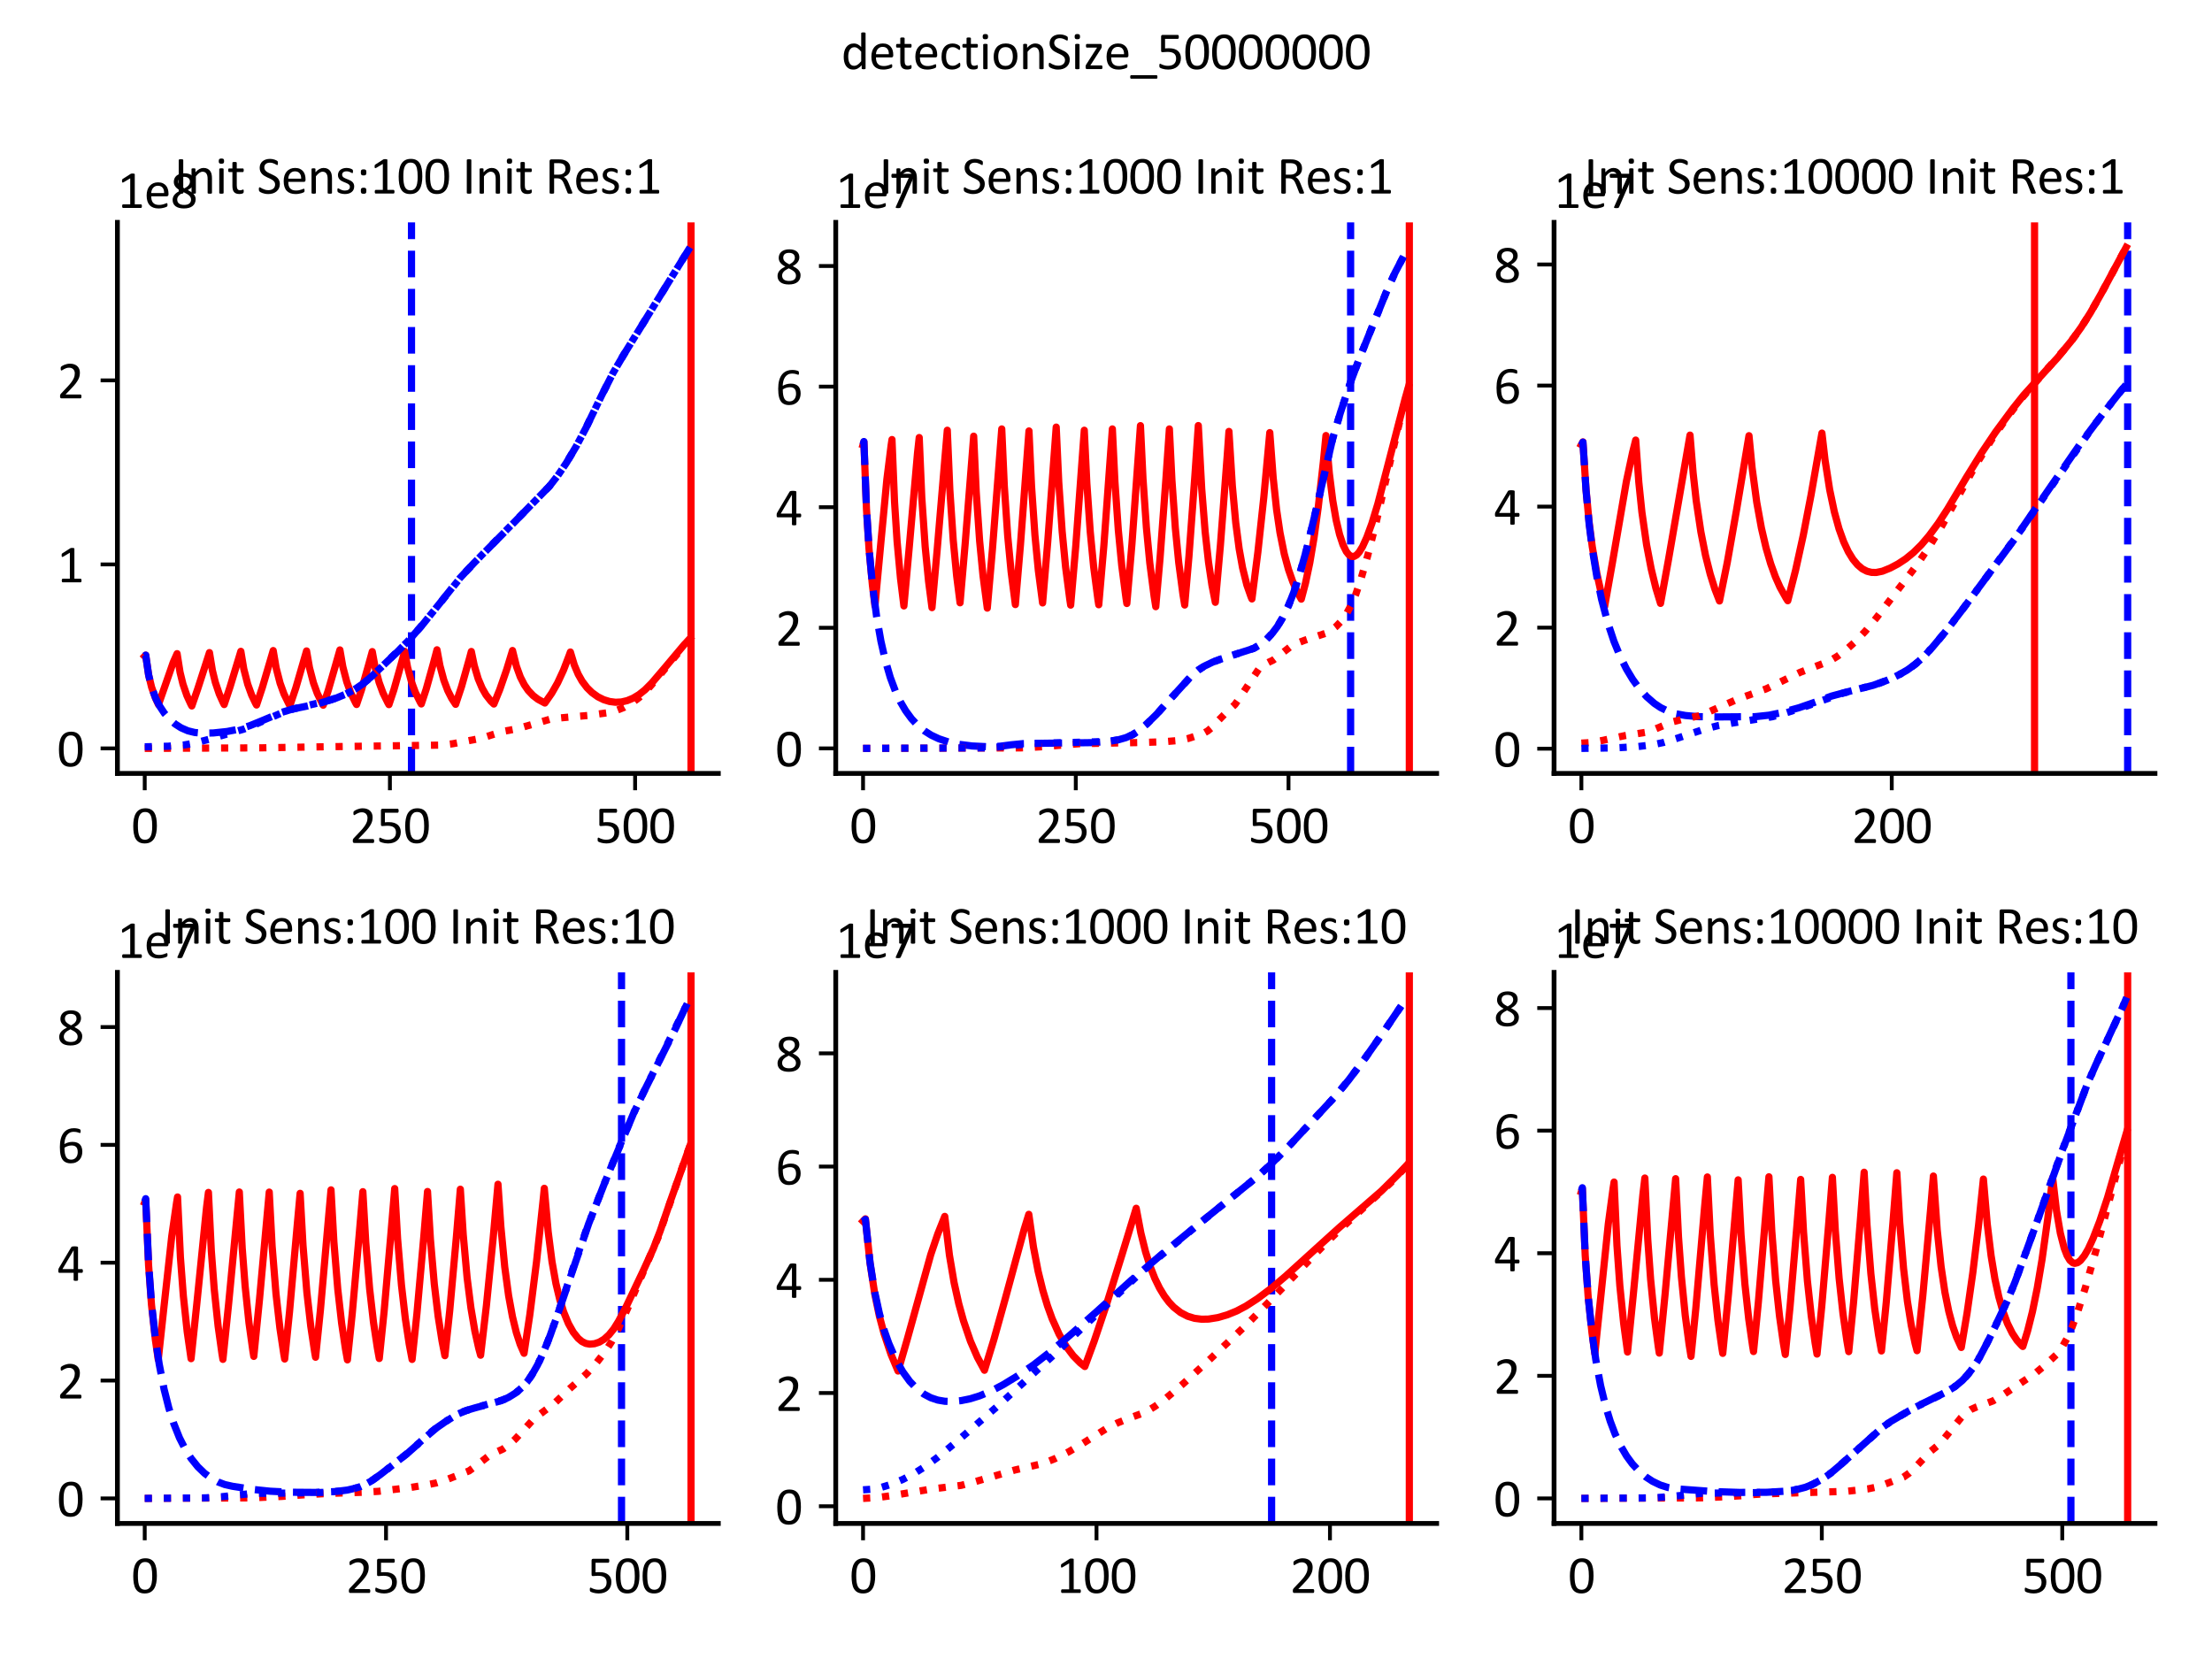 <?xml version="1.0" encoding="utf-8" standalone="no"?>
<!DOCTYPE svg PUBLIC "-//W3C//DTD SVG 1.1//EN"
  "http://www.w3.org/Graphics/SVG/1.1/DTD/svg11.dtd">
<svg xmlns:xlink="http://www.w3.org/1999/xlink" width="460.8pt" height="345.6pt" viewBox="0 0 460.8 345.6" xmlns="http://www.w3.org/2000/svg" version="1.1">
 <defs>
  <style type="text/css">*{stroke-linejoin: round; stroke-linecap: butt}</style>
 </defs>
 <g id="figure_1">
  <g id="patch_1">
   <path d="M 0 345.6 
L 460.8 345.6 
L 460.8 0 
L 0 0 
z
" style="fill: #ffffff"/>
  </g>
  <g id="axes_1">
   <g id="patch_2">
    <path d="M 24.46 161.12 
L 149.64 161.12 
L 149.64 46.32 
L 24.46 46.32 
z
" style="fill: #ffffff"/>
   </g>
   <g id="matplotlib.axis_1">
    <g id="xtick_1">
     <g id="line2d_1">
      <defs>
       <path id="m6994cd1538" d="M 0 0 
L 0 3.5 
" style="stroke: #000000; stroke-width: 0.8"/>
      </defs>
      <g>
       <use xlink:href="#m6994cd1538" x="30.15" y="161.12" style="stroke: #000000; stroke-width: 0.8"/>
      </g>
     </g>
     <g id="text_1">
      <!-- 0 -->
      <g transform="translate(27.362 175.602)scale(0.11 -0.11)">
       <defs>
        <path id="Calibri-30" d="M 3022 2031 
Q 3022 1566 2948 1181 
Q 2875 797 2704 520 
Q 2534 244 2259 92 
Q 1984 -59 1581 -59 
Q 1200 -59 939 77 
Q 678 213 518 477 
Q 359 741 292 1127 
Q 225 1513 225 2013 
Q 225 2475 300 2861 
Q 375 3247 544 3523 
Q 713 3800 988 3951 
Q 1263 4103 1663 4103 
Q 2047 4103 2308 3967 
Q 2569 3831 2728 3567 
Q 2888 3303 2955 2917 
Q 3022 2531 3022 2031 
z
M 2472 1994 
Q 2472 2297 2450 2537 
Q 2428 2778 2386 2962 
Q 2344 3147 2276 3280 
Q 2209 3413 2115 3498 
Q 2022 3584 1901 3623 
Q 1781 3663 1631 3663 
Q 1366 3663 1200 3538 
Q 1034 3413 939 3194 
Q 844 2975 809 2681 
Q 775 2388 775 2050 
Q 775 1597 822 1280 
Q 869 963 970 763 
Q 1072 563 1230 472 
Q 1388 381 1613 381 
Q 1788 381 1920 437 
Q 2053 494 2148 598 
Q 2244 703 2306 850 
Q 2369 997 2406 1175 
Q 2444 1353 2458 1561 
Q 2472 1769 2472 1994 
z
" transform="scale(0.016)"/>
       </defs>
       <use xlink:href="#Calibri-30"/>
      </g>
     </g>
    </g>
    <g id="xtick_2">
     <g id="line2d_2">
      <g>
       <use xlink:href="#m6994cd1538" x="81.227" y="161.12" style="stroke: #000000; stroke-width: 0.8"/>
      </g>
     </g>
     <g id="text_2">
      <!-- 250 -->
      <g transform="translate(72.864 175.602)scale(0.11 -0.11)">
       <defs>
        <path id="Calibri-32" d="M 2888 231 
Q 2888 175 2880 131 
Q 2872 88 2858 58 
Q 2844 28 2820 14 
Q 2797 0 2769 0 
L 534 0 
Q 491 0 458 11 
Q 425 22 401 47 
Q 378 72 367 119 
Q 356 166 356 234 
Q 356 297 361 344 
Q 366 391 381 427 
Q 397 463 420 498 
Q 444 534 481 575 
L 1266 1406 
Q 1538 1694 1702 1922 
Q 1866 2150 1955 2337 
Q 2044 2525 2072 2678 
Q 2100 2831 2100 2966 
Q 2100 3100 2056 3220 
Q 2013 3341 1930 3431 
Q 1847 3522 1722 3575 
Q 1597 3628 1434 3628 
Q 1244 3628 1092 3575 
Q 941 3522 827 3459 
Q 713 3397 636 3344 
Q 559 3291 522 3291 
Q 500 3291 483 3303 
Q 466 3316 455 3344 
Q 444 3372 437 3419 
Q 431 3466 431 3531 
Q 431 3578 434 3612 
Q 438 3647 445 3672 
Q 453 3697 465 3719 
Q 478 3741 515 3773 
Q 553 3806 645 3862 
Q 738 3919 877 3973 
Q 1016 4028 1183 4065 
Q 1350 4103 1534 4103 
Q 1828 4103 2048 4020 
Q 2269 3938 2414 3794 
Q 2559 3650 2631 3459 
Q 2703 3269 2703 3053 
Q 2703 2859 2668 2667 
Q 2634 2475 2523 2251 
Q 2413 2028 2203 1754 
Q 1994 1481 1647 1125 
L 1006 456 
L 2766 456 
Q 2791 456 2814 442 
Q 2838 428 2855 400 
Q 2872 372 2880 330 
Q 2888 288 2888 231 
z
" transform="scale(0.016)"/>
        <path id="Calibri-35" d="M 2869 1300 
Q 2869 975 2759 722 
Q 2650 469 2450 295 
Q 2250 122 1973 31 
Q 1697 -59 1359 -59 
Q 1172 -59 1003 -32 
Q 834 -6 703 33 
Q 572 72 487 109 
Q 403 147 379 169 
Q 356 191 347 209 
Q 338 228 330 254 
Q 322 281 319 322 
Q 316 363 316 419 
Q 316 472 320 514 
Q 325 556 337 582 
Q 350 609 367 621 
Q 384 634 406 634 
Q 438 634 503 595 
Q 569 556 680 511 
Q 791 466 955 425 
Q 1119 384 1344 384 
Q 1553 384 1728 434 
Q 1903 484 2029 590 
Q 2156 697 2228 858 
Q 2300 1019 2300 1250 
Q 2300 1444 2239 1592 
Q 2178 1741 2051 1839 
Q 1925 1938 1731 1986 
Q 1538 2034 1269 2034 
Q 1078 2034 940 2015 
Q 803 1997 684 1997 
Q 597 1997 559 2037 
Q 522 2078 522 2194 
L 522 3841 
Q 522 3944 570 3994 
Q 619 4044 709 4044 
L 2500 4044 
Q 2525 4044 2548 4030 
Q 2572 4016 2587 3987 
Q 2603 3959 2611 3915 
Q 2619 3872 2619 3813 
Q 2619 3700 2587 3637 
Q 2556 3575 2500 3575 
L 991 3575 
L 991 2441 
Q 1100 2456 1214 2459 
Q 1328 2463 1478 2463 
Q 1825 2463 2084 2380 
Q 2344 2297 2517 2145 
Q 2691 1994 2780 1778 
Q 2869 1563 2869 1300 
z
" transform="scale(0.016)"/>
       </defs>
       <use xlink:href="#Calibri-32"/>
       <use xlink:href="#Calibri-35" x="50.684"/>
       <use xlink:href="#Calibri-30" x="101.367"/>
      </g>
     </g>
    </g>
    <g id="xtick_3">
     <g id="line2d_3">
      <g>
       <use xlink:href="#m6994cd1538" x="132.304" y="161.12" style="stroke: #000000; stroke-width: 0.8"/>
      </g>
     </g>
     <g id="text_3">
      <!-- 500 -->
      <g transform="translate(123.941 175.602)scale(0.11 -0.11)">
       <use xlink:href="#Calibri-35"/>
       <use xlink:href="#Calibri-30" x="50.684"/>
       <use xlink:href="#Calibri-30" x="101.367"/>
      </g>
     </g>
    </g>
   </g>
   <g id="matplotlib.axis_2">
    <g id="ytick_1">
     <g id="line2d_4">
      <defs>
       <path id="m088d7f414b" d="M 0 0 
L -3.5 0 
" style="stroke: #000000; stroke-width: 0.8"/>
      </defs>
      <g>
       <use xlink:href="#m088d7f414b" x="24.46" y="155.903" style="stroke: #000000; stroke-width: 0.8"/>
      </g>
     </g>
     <g id="text_4">
      <!-- 0 -->
      <g transform="translate(11.884 159.644)scale(0.11 -0.11)">
       <use xlink:href="#Calibri-30"/>
      </g>
     </g>
    </g>
    <g id="ytick_2">
     <g id="line2d_5">
      <g>
       <use xlink:href="#m088d7f414b" x="24.46" y="117.573" style="stroke: #000000; stroke-width: 0.8"/>
      </g>
     </g>
     <g id="text_5">
      <!-- 1 -->
      <g transform="translate(11.884 121.313)scale(0.11 -0.11)">
       <defs>
        <path id="Calibri-31" d="M 2897 213 
Q 2897 153 2887 112 
Q 2878 72 2862 47 
Q 2847 22 2826 11 
Q 2806 0 2784 0 
L 672 0 
Q 650 0 631 11 
Q 613 22 595 47 
Q 578 72 568 112 
Q 559 153 559 213 
Q 559 269 568 309 
Q 578 350 592 376 
Q 606 403 626 417 
Q 647 431 672 431 
L 1516 431 
L 1516 3506 
L 734 3041 
Q 675 3009 639 3003 
Q 603 2997 581 3017 
Q 559 3038 551 3084 
Q 544 3131 544 3203 
Q 544 3256 548 3293 
Q 553 3331 562 3356 
Q 572 3381 589 3400 
Q 606 3419 634 3438 
L 1566 4034 
Q 1578 4044 1597 4050 
Q 1616 4056 1644 4062 
Q 1672 4069 1709 4070 
Q 1747 4072 1803 4072 
Q 1878 4072 1928 4065 
Q 1978 4059 2006 4048 
Q 2034 4038 2043 4020 
Q 2053 4003 2053 3984 
L 2053 431 
L 2784 431 
Q 2809 431 2831 417 
Q 2853 403 2867 376 
Q 2881 350 2889 309 
Q 2897 269 2897 213 
z
" transform="scale(0.016)"/>
       </defs>
       <use xlink:href="#Calibri-31"/>
      </g>
     </g>
    </g>
    <g id="ytick_3">
     <g id="line2d_6">
      <g>
       <use xlink:href="#m088d7f414b" x="24.46" y="79.242" style="stroke: #000000; stroke-width: 0.8"/>
      </g>
     </g>
     <g id="text_6">
      <!-- 2 -->
      <g transform="translate(11.884 82.983)scale(0.11 -0.11)">
       <use xlink:href="#Calibri-32"/>
      </g>
     </g>
    </g>
    <g id="text_7">
     <!-- 1e8 -->
     <g transform="translate(24.46 43.32)scale(0.11 -0.11)">
      <defs>
       <path id="Calibri-65" d="M 2878 1606 
Q 2878 1484 2817 1432 
Q 2756 1381 2678 1381 
L 834 1381 
Q 834 1147 881 959 
Q 928 772 1037 637 
Q 1147 503 1322 431 
Q 1497 359 1750 359 
Q 1950 359 2106 392 
Q 2263 425 2377 465 
Q 2491 506 2564 539 
Q 2638 572 2675 572 
Q 2697 572 2714 561 
Q 2731 550 2740 528 
Q 2750 506 2754 467 
Q 2759 428 2759 372 
Q 2759 331 2756 301 
Q 2753 272 2748 248 
Q 2744 225 2733 206 
Q 2722 188 2705 170 
Q 2688 153 2603 114 
Q 2519 75 2384 37 
Q 2250 0 2073 -29 
Q 1897 -59 1697 -59 
Q 1350 -59 1089 37 
Q 828 134 650 325 
Q 472 516 381 803 
Q 291 1091 291 1472 
Q 291 1834 384 2123 
Q 478 2413 654 2614 
Q 831 2816 1081 2923 
Q 1331 3031 1641 3031 
Q 1972 3031 2205 2925 
Q 2438 2819 2588 2639 
Q 2738 2459 2808 2217 
Q 2878 1975 2878 1700 
L 2878 1606 
z
M 2359 1759 
Q 2369 2166 2180 2397 
Q 1991 2628 1619 2628 
Q 1428 2628 1284 2556 
Q 1141 2484 1044 2365 
Q 947 2247 894 2089 
Q 841 1931 834 1759 
L 2359 1759 
z
" transform="scale(0.016)"/>
       <path id="Calibri-38" d="M 2981 1038 
Q 2981 775 2887 570 
Q 2794 366 2617 225 
Q 2441 84 2181 12 
Q 1922 -59 1588 -59 
Q 1275 -59 1028 6 
Q 781 72 609 200 
Q 438 328 347 515 
Q 256 703 256 944 
Q 256 1134 318 1293 
Q 381 1453 498 1587 
Q 616 1722 787 1839 
Q 959 1956 1175 2063 
Q 988 2159 844 2267 
Q 700 2375 600 2501 
Q 500 2628 448 2772 
Q 397 2916 397 3084 
Q 397 3297 473 3483 
Q 550 3669 704 3806 
Q 859 3944 1098 4023 
Q 1338 4103 1656 4103 
Q 1963 4103 2186 4029 
Q 2409 3956 2554 3829 
Q 2700 3703 2769 3531 
Q 2838 3359 2838 3163 
Q 2838 3003 2786 2856 
Q 2734 2709 2634 2578 
Q 2534 2447 2389 2333 
Q 2244 2219 2056 2119 
Q 2278 2009 2451 1893 
Q 2625 1778 2742 1645 
Q 2859 1513 2920 1364 
Q 2981 1216 2981 1038 
z
M 2306 3113 
Q 2306 3244 2261 3350 
Q 2216 3456 2128 3531 
Q 2041 3606 1911 3645 
Q 1781 3684 1616 3684 
Q 1278 3684 1104 3531 
Q 931 3378 931 3113 
Q 931 2991 973 2886 
Q 1016 2781 1105 2687 
Q 1194 2594 1330 2505 
Q 1466 2416 1653 2319 
Q 1969 2481 2137 2678 
Q 2306 2875 2306 3113 
z
M 2438 981 
Q 2438 1125 2384 1242 
Q 2331 1359 2223 1461 
Q 2116 1563 1955 1658 
Q 1794 1753 1581 1856 
Q 1384 1759 1236 1662 
Q 1088 1566 992 1462 
Q 897 1359 848 1245 
Q 800 1131 800 994 
Q 800 691 1008 525 
Q 1216 359 1628 359 
Q 2028 359 2233 526 
Q 2438 694 2438 981 
z
" transform="scale(0.016)"/>
      </defs>
      <use xlink:href="#Calibri-31"/>
      <use xlink:href="#Calibri-65" x="50.684"/>
      <use xlink:href="#Calibri-38" x="100.439"/>
     </g>
    </g>
   </g>
   <g id="line2d_7">
    <path d="M 143.95 161.12 
L 143.95 46.32 
" clip-path="url(#p620d2865b3)" style="fill: none; stroke: #ff0000; stroke-width: 1.5; stroke-linecap: square"/>
   </g>
   <g id="line2d_8">
    <path d="M 85.722 161.12 
L 85.722 46.32 
" clip-path="url(#p620d2865b3)" style="fill: none; stroke-dasharray: 5.55,2.4; stroke-dashoffset: 0; stroke: #0000ff; stroke-width: 1.5"/>
   </g>
   <g id="line2d_9">
    <path d="M 30.15 136.704 
L 30.354 136.485 
L 30.967 140.633 
L 31.58 143.156 
L 32.397 145.453 
L 33.01 146.774 
L 34.236 143.283 
L 36.075 138.003 
L 36.892 136.167 
L 37.505 140.037 
L 38.118 142.528 
L 38.935 144.91 
L 39.753 146.688 
L 39.957 147.066 
L 41.183 143.528 
L 43.634 135.945 
L 44.247 139.669 
L 44.86 142.156 
L 45.677 144.578 
L 46.495 146.389 
L 46.699 146.773 
L 47.925 143.088 
L 50.172 135.684 
L 50.785 139.354 
L 51.602 142.534 
L 52.42 144.795 
L 53.237 146.502 
L 53.441 146.866 
L 54.667 143.155 
L 56.914 135.526 
L 57.527 139.142 
L 58.345 142.308 
L 59.162 144.569 
L 60.183 146.647 
L 60.388 146.991 
L 61.614 143.344 
L 63.861 135.602 
L 64.474 139.111 
L 65.291 142.237 
L 66.108 144.483 
L 67.13 146.557 
L 67.334 146.904 
L 68.356 143.904 
L 69.786 138.971 
L 70.807 135.391 
L 71.42 138.906 
L 72.238 142.049 
L 73.055 144.313 
L 74.076 146.411 
L 74.281 146.76 
L 75.302 143.711 
L 76.732 138.69 
L 77.55 135.738 
L 78.163 139.098 
L 78.98 142.165 
L 79.797 144.385 
L 80.819 146.443 
L 81.023 146.788 
L 82.044 143.735 
L 83.475 138.683 
L 84.292 135.677 
L 84.905 139.006 
L 85.722 142.061 
L 86.539 144.268 
L 87.561 146.309 
L 87.765 146.648 
L 88.787 143.548 
L 90.217 138.429 
L 91.034 135.365 
L 91.647 138.673 
L 92.464 141.704 
L 93.281 143.871 
L 94.099 145.486 
L 94.916 146.725 
L 96.142 143.04 
L 97.776 137.243 
L 98.185 135.715 
L 98.798 138.65 
L 99.615 141.4 
L 100.432 143.344 
L 101.249 144.773 
L 102.271 146.071 
L 102.884 146.663 
L 104.11 143.641 
L 105.54 139.511 
L 106.766 135.513 
L 107.583 138.801 
L 108.4 141.044 
L 109.218 142.642 
L 110.035 143.827 
L 111.056 144.905 
L 112.078 145.682 
L 113.508 146.455 
L 114.938 144.402 
L 116.164 142.246 
L 117.39 139.598 
L 118.616 136.405 
L 118.82 135.825 
L 119.637 138.53 
L 120.454 140.47 
L 121.272 141.916 
L 122.293 143.266 
L 123.315 144.271 
L 124.541 145.152 
L 125.767 145.758 
L 126.992 146.134 
L 128.218 146.293 
L 129.444 146.235 
L 130.67 145.947 
L 131.896 145.437 
L 133.122 144.695 
L 134.347 143.721 
L 135.778 142.284 
L 138.638 138.93 
L 142.52 134.31 
L 143.746 133.021 
L 143.746 133.021 
" clip-path="url(#p620d2865b3)" style="fill: none; stroke: #ff0000; stroke-width: 1.5; stroke-linecap: square"/>
   </g>
   <g id="line2d_10">
    <path d="M 30.15 136.641 
L 30.354 136.475 
L 30.967 140.646 
L 31.58 143.151 
L 32.397 145.377 
L 33.215 147.022 
L 34.236 148.575 
L 35.258 149.757 
L 36.484 150.827 
L 37.709 151.613 
L 39.14 152.239 
L 40.57 152.592 
L 42.204 152.738 
L 44.452 152.686 
L 47.312 152.382 
L 49.559 151.947 
L 52.011 151.187 
L 54.463 150.186 
L 58.753 148.376 
L 61.001 147.691 
L 63.861 147.111 
L 66.926 146.409 
L 69.99 145.438 
L 72.033 144.602 
L 73.872 143.621 
L 75.711 142.364 
L 77.345 140.974 
L 82.862 135.712 
L 85.722 132.762 
L 88.174 129.949 
L 91.647 125.636 
L 95.733 120.498 
L 98.798 117.221 
L 106.766 109.17 
L 114.53 101.204 
L 116.368 98.837 
L 118.003 96.396 
L 120.046 92.965 
L 122.089 89.091 
L 125.358 82.322 
L 127.81 77.503 
L 130.057 73.692 
L 143.746 51.538 
L 143.746 51.538 
" clip-path="url(#p620d2865b3)" style="fill: none; stroke-dasharray: 5.55,2.4; stroke-dashoffset: 0; stroke: #0000ff; stroke-width: 1.5"/>
   </g>
   <g id="line2d_11">
    <path d="M 30.15 155.902 
L 54.258 155.791 
L 67.13 155.574 
L 91.851 155.22 
L 94.303 154.939 
L 100.228 153.801 
L 102.68 153.021 
L 104.927 152.334 
L 107.174 151.919 
L 108.809 151.5 
L 114.938 149.727 
L 117.39 149.491 
L 122.498 149.045 
L 126.379 148.508 
L 128.423 147.995 
L 130.057 147.342 
L 131.691 146.41 
L 133.122 145.336 
L 134.552 144 
L 136.186 142.138 
L 143.746 133.058 
L 143.746 133.058 
" clip-path="url(#p620d2865b3)" style="fill: none; stroke-dasharray: 1.5,2.475; stroke-dashoffset: 0; stroke: #ff0000; stroke-width: 1.5"/>
   </g>
   <g id="line2d_12">
    <path d="M 30.15 155.573 
L 35.053 155.448 
L 38.322 155.19 
L 40.57 154.799 
L 43.839 153.922 
L 50.785 151.891 
L 53.441 150.798 
L 59.366 148.205 
L 61.409 147.621 
L 68.969 145.79 
L 71.42 144.881 
L 73.463 143.863 
L 75.098 142.819 
L 76.732 141.525 
L 79.184 139.229 
L 84.905 133.635 
L 87.561 130.674 
L 91.034 126.424 
L 96.346 119.818 
L 100.228 115.76 
L 114.325 101.446 
L 116.164 99.119 
L 117.798 96.717 
L 119.842 93.329 
L 121.885 89.497 
L 124.949 83.171 
L 127.605 77.874 
L 129.853 74.022 
L 143.746 51.538 
L 143.746 51.538 
" clip-path="url(#p620d2865b3)" style="fill: none; stroke-dasharray: 1.5,2.475; stroke-dashoffset: 0; stroke: #0000ff; stroke-width: 1.5"/>
   </g>
   <g id="patch_3">
    <path d="M 24.46 161.12 
L 24.46 46.32 
" style="fill: none; stroke: #000000; stroke-linejoin: miter; stroke-linecap: square"/>
   </g>
   <g id="patch_4">
    <path d="M 24.46 161.12 
L 149.64 161.12 
" style="fill: none; stroke: #000000; stroke-linejoin: miter; stroke-linecap: square"/>
   </g>
   <g id="text_8">
    <!-- Init Sens:100 Init Res:1 -->
    <g transform="translate(36.283 40.32)scale(0.11 -0.11)">
     <defs>
      <path id="Calibri-49" d="M 1075 81 
Q 1075 56 1062 37 
Q 1050 19 1019 8 
Q 988 -3 936 -11 
Q 884 -19 806 -19 
Q 731 -19 678 -11 
Q 625 -3 594 8 
Q 563 19 550 37 
Q 538 56 538 81 
L 538 3963 
Q 538 3988 552 4006 
Q 566 4025 598 4036 
Q 631 4047 682 4055 
Q 734 4063 806 4063 
Q 884 4063 936 4055 
Q 988 4047 1019 4036 
Q 1050 4025 1062 4006 
Q 1075 3988 1075 3963 
L 1075 81 
z
" transform="scale(0.016)"/>
      <path id="Calibri-6e" d="M 2900 78 
Q 2900 53 2887 36 
Q 2875 19 2847 6 
Q 2819 -6 2769 -12 
Q 2719 -19 2644 -19 
Q 2566 -19 2516 -12 
Q 2466 -6 2437 6 
Q 2409 19 2396 36 
Q 2384 53 2384 78 
L 2384 1725 
Q 2384 1966 2346 2112 
Q 2309 2259 2237 2365 
Q 2166 2472 2052 2528 
Q 1938 2584 1788 2584 
Q 1594 2584 1400 2446 
Q 1206 2309 994 2044 
L 994 78 
Q 994 53 981 36 
Q 969 19 941 6 
Q 913 -6 863 -12 
Q 813 -19 734 -19 
Q 659 -19 609 -12 
Q 559 -6 529 6 
Q 500 19 489 36 
Q 478 53 478 78 
L 478 2891 
Q 478 2916 487 2933 
Q 497 2950 525 2964 
Q 553 2978 597 2983 
Q 641 2988 713 2988 
Q 781 2988 826 2983 
Q 872 2978 897 2964 
Q 922 2950 933 2933 
Q 944 2916 944 2891 
L 944 2519 
Q 1181 2784 1417 2907 
Q 1653 3031 1894 3031 
Q 2175 3031 2367 2936 
Q 2559 2841 2678 2681 
Q 2797 2522 2848 2308 
Q 2900 2094 2900 1794 
L 2900 78 
z
" transform="scale(0.016)"/>
      <path id="Calibri-69" d="M 994 78 
Q 994 53 981 36 
Q 969 19 941 6 
Q 913 -6 863 -12 
Q 813 -19 734 -19 
Q 659 -19 609 -12 
Q 559 -6 529 6 
Q 500 19 489 36 
Q 478 53 478 78 
L 478 2891 
Q 478 2913 489 2931 
Q 500 2950 529 2962 
Q 559 2975 609 2981 
Q 659 2988 734 2988 
Q 813 2988 863 2981 
Q 913 2975 941 2962 
Q 969 2950 981 2931 
Q 994 2913 994 2891 
L 994 78 
z
M 1053 3841 
Q 1053 3659 984 3593 
Q 916 3528 731 3528 
Q 550 3528 483 3592 
Q 416 3656 416 3834 
Q 416 4016 484 4081 
Q 553 4147 738 4147 
Q 919 4147 986 4083 
Q 1053 4019 1053 3841 
z
" transform="scale(0.016)"/>
      <path id="Calibri-74" d="M 1941 284 
Q 1941 194 1928 141 
Q 1916 88 1891 63 
Q 1866 38 1816 16 
Q 1766 -6 1702 -20 
Q 1638 -34 1566 -43 
Q 1494 -53 1422 -53 
Q 1203 -53 1047 5 
Q 891 63 791 180 
Q 691 297 645 476 
Q 600 656 600 900 
L 600 2544 
L 206 2544 
Q 159 2544 131 2594 
Q 103 2644 103 2756 
Q 103 2816 111 2856 
Q 119 2897 131 2923 
Q 144 2950 164 2961 
Q 184 2972 209 2972 
L 600 2972 
L 600 3641 
Q 600 3663 611 3681 
Q 622 3700 651 3714 
Q 681 3728 731 3734 
Q 781 3741 856 3741 
Q 934 3741 984 3734 
Q 1034 3728 1062 3714 
Q 1091 3700 1103 3681 
Q 1116 3663 1116 3641 
L 1116 2972 
L 1838 2972 
Q 1863 2972 1881 2961 
Q 1900 2950 1914 2923 
Q 1928 2897 1934 2856 
Q 1941 2816 1941 2756 
Q 1941 2644 1912 2594 
Q 1884 2544 1838 2544 
L 1116 2544 
L 1116 975 
Q 1116 684 1202 536 
Q 1288 388 1509 388 
Q 1581 388 1637 402 
Q 1694 416 1737 431 
Q 1781 447 1812 461 
Q 1844 475 1869 475 
Q 1884 475 1898 467 
Q 1913 459 1920 437 
Q 1928 416 1934 378 
Q 1941 341 1941 284 
z
" transform="scale(0.016)"/>
      <path id="Calibri-20" transform="scale(0.016)"/>
      <path id="Calibri-53" d="M 2709 1134 
Q 2709 850 2604 628 
Q 2500 406 2314 251 
Q 2128 97 1876 19 
Q 1625 -59 1334 -59 
Q 1131 -59 957 -25 
Q 784 9 648 59 
Q 513 109 420 162 
Q 328 216 292 253 
Q 256 291 239 348 
Q 222 406 222 503 
Q 222 572 228 617 
Q 234 663 246 691 
Q 259 719 278 730 
Q 297 741 322 741 
Q 366 741 445 687 
Q 525 634 650 571 
Q 775 509 951 454 
Q 1128 400 1359 400 
Q 1534 400 1679 447 
Q 1825 494 1929 580 
Q 2034 666 2090 791 
Q 2147 916 2147 1075 
Q 2147 1247 2069 1369 
Q 1991 1491 1862 1583 
Q 1734 1675 1570 1751 
Q 1406 1828 1234 1908 
Q 1063 1988 900 2084 
Q 738 2181 609 2312 
Q 481 2444 401 2620 
Q 322 2797 322 3044 
Q 322 3297 414 3495 
Q 506 3694 670 3828 
Q 834 3963 1061 4033 
Q 1288 4103 1550 4103 
Q 1684 4103 1820 4079 
Q 1956 4056 2076 4017 
Q 2197 3978 2290 3929 
Q 2384 3881 2414 3851 
Q 2444 3822 2453 3805 
Q 2463 3788 2469 3761 
Q 2475 3734 2478 3696 
Q 2481 3659 2481 3600 
Q 2481 3544 2476 3500 
Q 2472 3456 2462 3426 
Q 2453 3397 2436 3383 
Q 2419 3369 2397 3369 
Q 2363 3369 2289 3412 
Q 2216 3456 2109 3511 
Q 2003 3566 1858 3611 
Q 1713 3656 1531 3656 
Q 1363 3656 1238 3611 
Q 1113 3566 1031 3491 
Q 950 3416 909 3312 
Q 869 3209 869 3094 
Q 869 2925 947 2803 
Q 1025 2681 1154 2587 
Q 1284 2494 1450 2416 
Q 1616 2338 1787 2258 
Q 1959 2178 2125 2083 
Q 2291 1988 2420 1858 
Q 2550 1728 2629 1551 
Q 2709 1375 2709 1134 
z
" transform="scale(0.016)"/>
      <path id="Calibri-73" d="M 2244 844 
Q 2244 628 2164 459 
Q 2084 291 1937 175 
Q 1791 59 1587 0 
Q 1384 -59 1141 -59 
Q 991 -59 855 -36 
Q 719 -13 611 23 
Q 503 59 428 98 
Q 353 138 318 169 
Q 284 200 268 256 
Q 253 313 253 409 
Q 253 469 259 509 
Q 266 550 275 575 
Q 284 600 301 611 
Q 319 622 341 622 
Q 375 622 442 580 
Q 509 538 607 488 
Q 706 438 840 395 
Q 975 353 1150 353 
Q 1281 353 1387 381 
Q 1494 409 1572 464 
Q 1650 519 1692 603 
Q 1734 688 1734 803 
Q 1734 922 1673 1003 
Q 1613 1084 1513 1146 
Q 1413 1209 1288 1257 
Q 1163 1306 1030 1359 
Q 897 1413 770 1480 
Q 644 1547 544 1644 
Q 444 1741 383 1875 
Q 322 2009 322 2197 
Q 322 2363 386 2514 
Q 450 2666 578 2780 
Q 706 2894 898 2962 
Q 1091 3031 1347 3031 
Q 1459 3031 1571 3012 
Q 1684 2994 1775 2966 
Q 1866 2938 1930 2905 
Q 1994 2872 2026 2847 
Q 2059 2822 2070 2803 
Q 2081 2784 2086 2761 
Q 2091 2738 2095 2703 
Q 2100 2669 2100 2619 
Q 2100 2566 2095 2527 
Q 2091 2488 2080 2463 
Q 2069 2438 2053 2427 
Q 2038 2416 2019 2416 
Q 1991 2416 1937 2450 
Q 1884 2484 1800 2523 
Q 1716 2563 1602 2597 
Q 1488 2631 1341 2631 
Q 1209 2631 1109 2601 
Q 1009 2572 945 2517 
Q 881 2463 848 2388 
Q 816 2313 816 2225 
Q 816 2103 878 2020 
Q 941 1938 1041 1875 
Q 1141 1813 1269 1763 
Q 1397 1713 1530 1659 
Q 1663 1606 1792 1540 
Q 1922 1475 2022 1381 
Q 2122 1288 2183 1156 
Q 2244 1025 2244 844 
z
" transform="scale(0.016)"/>
      <path id="Calibri-3a" d="M 1241 2500 
Q 1241 2400 1227 2331 
Q 1213 2263 1173 2220 
Q 1134 2178 1071 2161 
Q 1009 2144 913 2144 
Q 813 2144 750 2161 
Q 688 2178 650 2220 
Q 613 2263 598 2331 
Q 584 2400 584 2500 
Q 584 2606 598 2676 
Q 613 2747 650 2789 
Q 688 2831 750 2848 
Q 813 2866 913 2866 
Q 1009 2866 1071 2848 
Q 1134 2831 1173 2789 
Q 1213 2747 1227 2676 
Q 1241 2606 1241 2500 
z
M 1241 331 
Q 1241 228 1227 159 
Q 1213 91 1173 48 
Q 1134 6 1071 -11 
Q 1009 -28 913 -28 
Q 813 -28 750 -11 
Q 688 6 650 48 
Q 613 91 598 159 
Q 584 228 584 331 
Q 584 434 598 504 
Q 613 575 650 615 
Q 688 656 750 675 
Q 813 694 913 694 
Q 1009 694 1071 675 
Q 1134 656 1173 615 
Q 1213 575 1227 504 
Q 1241 434 1241 331 
z
" transform="scale(0.016)"/>
      <path id="Calibri-52" d="M 3234 81 
Q 3234 56 3225 37 
Q 3216 19 3184 6 
Q 3153 -6 3097 -12 
Q 3041 -19 2947 -19 
Q 2866 -19 2814 -12 
Q 2763 -6 2731 8 
Q 2700 22 2683 47 
Q 2666 72 2653 109 
L 2281 1063 
Q 2216 1225 2145 1361 
Q 2075 1497 1978 1595 
Q 1881 1694 1750 1748 
Q 1619 1803 1434 1803 
L 1075 1803 
L 1075 81 
Q 1075 56 1061 37 
Q 1047 19 1017 8 
Q 988 -3 936 -11 
Q 884 -19 806 -19 
Q 728 -19 676 -11 
Q 625 -3 594 8 
Q 563 19 550 37 
Q 538 56 538 81 
L 538 3825 
Q 538 3947 602 3995 
Q 666 4044 738 4044 
L 1597 4044 
Q 1750 4044 1851 4036 
Q 1953 4028 2034 4019 
Q 2269 3978 2448 3890 
Q 2628 3803 2750 3668 
Q 2872 3534 2933 3361 
Q 2994 3188 2994 2978 
Q 2994 2775 2939 2614 
Q 2884 2453 2781 2329 
Q 2678 2206 2534 2115 
Q 2391 2025 2213 1963 
Q 2313 1919 2394 1851 
Q 2475 1784 2545 1690 
Q 2616 1597 2678 1475 
Q 2741 1353 2803 1200 
L 3166 309 
Q 3209 197 3221 151 
Q 3234 106 3234 81 
z
M 2425 2922 
Q 2425 3159 2319 3323 
Q 2213 3488 1963 3559 
Q 1884 3581 1786 3590 
Q 1688 3600 1528 3600 
L 1075 3600 
L 1075 2238 
L 1600 2238 
Q 1813 2238 1967 2289 
Q 2122 2341 2225 2433 
Q 2328 2525 2376 2650 
Q 2425 2775 2425 2922 
z
" transform="scale(0.016)"/>
     </defs>
     <use xlink:href="#Calibri-49"/>
     <use xlink:href="#Calibri-6e" x="25.195"/>
     <use xlink:href="#Calibri-69" x="77.734"/>
     <use xlink:href="#Calibri-74" x="100.684"/>
     <use xlink:href="#Calibri-20" x="134.18"/>
     <use xlink:href="#Calibri-53" x="156.787"/>
     <use xlink:href="#Calibri-65" x="202.734"/>
     <use xlink:href="#Calibri-6e" x="252.49"/>
     <use xlink:href="#Calibri-73" x="305.029"/>
     <use xlink:href="#Calibri-3a" x="344.141"/>
     <use xlink:href="#Calibri-31" x="370.898"/>
     <use xlink:href="#Calibri-30" x="421.582"/>
     <use xlink:href="#Calibri-30" x="472.266"/>
     <use xlink:href="#Calibri-20" x="522.949"/>
     <use xlink:href="#Calibri-49" x="545.557"/>
     <use xlink:href="#Calibri-6e" x="570.752"/>
     <use xlink:href="#Calibri-69" x="623.291"/>
     <use xlink:href="#Calibri-74" x="646.24"/>
     <use xlink:href="#Calibri-20" x="679.736"/>
     <use xlink:href="#Calibri-52" x="702.344"/>
     <use xlink:href="#Calibri-65" x="756.641"/>
     <use xlink:href="#Calibri-73" x="806.396"/>
     <use xlink:href="#Calibri-3a" x="845.508"/>
     <use xlink:href="#Calibri-31" x="872.266"/>
    </g>
   </g>
  </g>
  <g id="axes_2">
   <g id="patch_5">
    <path d="M 174.1 161.12 
L 299.28 161.12 
L 299.28 46.32 
L 174.1 46.32 
z
" style="fill: #ffffff"/>
   </g>
   <g id="matplotlib.axis_3">
    <g id="xtick_4">
     <g id="line2d_13">
      <g>
       <use xlink:href="#m6994cd1538" x="179.79" y="161.12" style="stroke: #000000; stroke-width: 0.8"/>
      </g>
     </g>
     <g id="text_9">
      <!-- 0 -->
      <g transform="translate(177.002 175.602)scale(0.11 -0.11)">
       <use xlink:href="#Calibri-30"/>
      </g>
     </g>
    </g>
    <g id="xtick_5">
     <g id="line2d_14">
      <g>
       <use xlink:href="#m6994cd1538" x="224.105" y="161.12" style="stroke: #000000; stroke-width: 0.8"/>
      </g>
     </g>
     <g id="text_10">
      <!-- 250 -->
      <g transform="translate(215.741 175.602)scale(0.11 -0.11)">
       <use xlink:href="#Calibri-32"/>
       <use xlink:href="#Calibri-35" x="50.684"/>
       <use xlink:href="#Calibri-30" x="101.367"/>
      </g>
     </g>
    </g>
    <g id="xtick_6">
     <g id="line2d_15">
      <g>
       <use xlink:href="#m6994cd1538" x="268.419" y="161.12" style="stroke: #000000; stroke-width: 0.8"/>
      </g>
     </g>
     <g id="text_11">
      <!-- 500 -->
      <g transform="translate(260.056 175.602)scale(0.11 -0.11)">
       <use xlink:href="#Calibri-35"/>
       <use xlink:href="#Calibri-30" x="50.684"/>
       <use xlink:href="#Calibri-30" x="101.367"/>
      </g>
     </g>
    </g>
   </g>
   <g id="matplotlib.axis_4">
    <g id="ytick_4">
     <g id="line2d_16">
      <g>
       <use xlink:href="#m088d7f414b" x="174.1" y="155.902" style="stroke: #000000; stroke-width: 0.8"/>
      </g>
     </g>
     <g id="text_12">
      <!-- 0 -->
      <g transform="translate(161.524 159.643)scale(0.11 -0.11)">
       <use xlink:href="#Calibri-30"/>
      </g>
     </g>
    </g>
    <g id="ytick_5">
     <g id="line2d_17">
      <g>
       <use xlink:href="#m088d7f414b" x="174.1" y="130.781" style="stroke: #000000; stroke-width: 0.8"/>
      </g>
     </g>
     <g id="text_13">
      <!-- 2 -->
      <g transform="translate(161.524 134.522)scale(0.11 -0.11)">
       <use xlink:href="#Calibri-32"/>
      </g>
     </g>
    </g>
    <g id="ytick_6">
     <g id="line2d_18">
      <g>
       <use xlink:href="#m088d7f414b" x="174.1" y="105.66" style="stroke: #000000; stroke-width: 0.8"/>
      </g>
     </g>
     <g id="text_14">
      <!-- 4 -->
      <g transform="translate(161.524 109.401)scale(0.11 -0.11)">
       <defs>
        <path id="Calibri-34" d="M 3059 1150 
Q 3059 1047 3028 987 
Q 2997 928 2941 928 
L 2484 928 
L 2484 78 
Q 2484 53 2471 36 
Q 2459 19 2428 6 
Q 2397 -6 2347 -12 
Q 2297 -19 2219 -19 
Q 2144 -19 2094 -12 
Q 2044 -6 2014 6 
Q 1984 19 1973 36 
Q 1963 53 1963 78 
L 1963 928 
L 294 928 
Q 256 928 231 937 
Q 206 947 186 972 
Q 166 997 158 1044 
Q 150 1091 150 1166 
Q 150 1225 153 1272 
Q 156 1319 165 1358 
Q 175 1397 190 1433 
Q 206 1469 228 1509 
L 1684 3966 
Q 1700 3991 1729 4009 
Q 1759 4028 1806 4040 
Q 1853 4053 1922 4058 
Q 1991 4063 2084 4063 
Q 2188 4063 2264 4055 
Q 2341 4047 2387 4034 
Q 2434 4022 2459 4001 
Q 2484 3981 2484 3953 
L 2484 1372 
L 2941 1372 
Q 2994 1372 3026 1317 
Q 3059 1263 3059 1150 
z
M 1963 3591 
L 1956 3591 
L 641 1372 
L 1963 1372 
L 1963 3591 
z
" transform="scale(0.016)"/>
       </defs>
       <use xlink:href="#Calibri-34"/>
      </g>
     </g>
    </g>
    <g id="ytick_7">
     <g id="line2d_19">
      <g>
       <use xlink:href="#m088d7f414b" x="174.1" y="80.539" style="stroke: #000000; stroke-width: 0.8"/>
      </g>
     </g>
     <g id="text_15">
      <!-- 6 -->
      <g transform="translate(161.524 84.28)scale(0.11 -0.11)">
       <defs>
        <path id="Calibri-36" d="M 2991 1309 
Q 2991 1044 2909 795 
Q 2828 547 2659 358 
Q 2491 169 2231 55 
Q 1972 -59 1619 -59 
Q 1366 -59 1172 3 
Q 978 66 834 181 
Q 691 297 595 465 
Q 500 634 442 850 
Q 384 1066 359 1322 
Q 334 1578 334 1872 
Q 334 2131 362 2397 
Q 391 2663 462 2909 
Q 534 3156 657 3373 
Q 781 3591 967 3752 
Q 1153 3913 1412 4006 
Q 1672 4100 2016 4100 
Q 2131 4100 2250 4086 
Q 2369 4072 2469 4048 
Q 2569 4025 2637 3997 
Q 2706 3969 2728 3951 
Q 2750 3934 2761 3914 
Q 2772 3894 2778 3870 
Q 2784 3847 2787 3817 
Q 2791 3788 2791 3744 
Q 2791 3688 2789 3647 
Q 2788 3606 2777 3581 
Q 2766 3556 2748 3543 
Q 2731 3531 2703 3531 
Q 2669 3531 2609 3553 
Q 2550 3575 2465 3601 
Q 2381 3628 2261 3650 
Q 2141 3672 1981 3672 
Q 1691 3672 1481 3553 
Q 1272 3434 1139 3234 
Q 1006 3034 942 2770 
Q 878 2506 869 2219 
Q 950 2266 1051 2312 
Q 1153 2359 1273 2396 
Q 1394 2434 1528 2457 
Q 1663 2481 1816 2481 
Q 2144 2481 2369 2392 
Q 2594 2303 2733 2145 
Q 2872 1988 2931 1773 
Q 2991 1559 2991 1309 
z
M 2447 1259 
Q 2447 1441 2411 1589 
Q 2375 1738 2290 1841 
Q 2206 1944 2065 2000 
Q 1925 2056 1719 2056 
Q 1603 2056 1487 2036 
Q 1372 2016 1264 1980 
Q 1156 1944 1057 1895 
Q 959 1847 878 1791 
Q 878 1388 929 1116 
Q 981 844 1079 680 
Q 1178 516 1325 445 
Q 1472 375 1669 375 
Q 1869 375 2016 450 
Q 2163 525 2259 651 
Q 2356 778 2401 936 
Q 2447 1094 2447 1259 
z
" transform="scale(0.016)"/>
       </defs>
       <use xlink:href="#Calibri-36"/>
      </g>
     </g>
    </g>
    <g id="ytick_8">
     <g id="line2d_20">
      <g>
       <use xlink:href="#m088d7f414b" x="174.1" y="55.418" style="stroke: #000000; stroke-width: 0.8"/>
      </g>
     </g>
     <g id="text_16">
      <!-- 8 -->
      <g transform="translate(161.524 59.159)scale(0.11 -0.11)">
       <use xlink:href="#Calibri-38"/>
      </g>
     </g>
    </g>
    <g id="text_17">
     <!-- 1e7 -->
     <g transform="translate(174.1 43.32)scale(0.11 -0.11)">
      <defs>
       <path id="Calibri-37" d="M 2947 3813 
Q 2947 3756 2942 3711 
Q 2938 3666 2930 3623 
Q 2922 3581 2908 3542 
Q 2894 3503 2875 3459 
L 1419 103 
Q 1403 66 1379 42 
Q 1356 19 1320 5 
Q 1284 -9 1228 -14 
Q 1172 -19 1091 -19 
Q 984 -19 925 -9 
Q 866 0 839 20 
Q 813 41 816 70 
Q 819 100 838 141 
L 2369 3572 
L 428 3572 
Q 369 3572 339 3634 
Q 309 3697 309 3809 
Q 309 3869 317 3912 
Q 325 3956 340 3986 
Q 356 4016 378 4030 
Q 400 4044 428 4044 
L 2784 4044 
Q 2828 4044 2861 4034 
Q 2894 4025 2911 3997 
Q 2928 3969 2937 3925 
Q 2947 3881 2947 3813 
z
" transform="scale(0.016)"/>
      </defs>
      <use xlink:href="#Calibri-31"/>
      <use xlink:href="#Calibri-65" x="50.684"/>
      <use xlink:href="#Calibri-37" x="100.439"/>
     </g>
    </g>
   </g>
   <g id="line2d_21">
    <path d="M 293.59 161.12 
L 293.59 46.32 
" clip-path="url(#p5d0d182fa4)" style="fill: none; stroke: #ff0000; stroke-width: 1.5; stroke-linecap: square"/>
   </g>
   <g id="line2d_22">
    <path d="M 281.359 161.12 
L 281.359 46.32 
" clip-path="url(#p5d0d182fa4)" style="fill: none; stroke-dasharray: 5.55,2.4; stroke-dashoffset: 0; stroke: #0000ff; stroke-width: 1.5"/>
   </g>
   <g id="line2d_23">
    <path d="M 179.79 92.663 
L 179.967 92.071 
L 180.499 105.979 
L 181.031 114.36 
L 181.74 121.902 
L 182.272 126.214 
L 183.512 112.91 
L 184.753 99.845 
L 185.64 92.75 
L 185.817 91.564 
L 186.349 104.577 
L 186.88 112.788 
L 187.589 120.477 
L 188.298 126.228 
L 189.362 114.559 
L 191.135 94.384 
L 191.489 91.148 
L 192.021 103.566 
L 192.73 113.884 
L 193.439 121.109 
L 194.148 126.585 
L 195.211 114.757 
L 197.339 89.625 
L 197.87 102.049 
L 198.579 112.574 
L 199.288 119.97 
L 199.997 125.576 
L 201.061 113.275 
L 202.834 90.863 
L 203.365 102.487 
L 204.074 112.682 
L 204.783 119.955 
L 205.67 126.683 
L 206.733 114.523 
L 208.683 89.356 
L 209.215 101.219 
L 209.924 111.646 
L 210.633 119.092 
L 211.519 125.945 
L 212.583 113.45 
L 214.355 89.775 
L 214.887 101.246 
L 215.596 111.494 
L 216.305 118.842 
L 217.192 125.604 
L 218.255 112.966 
L 220.028 88.973 
L 220.559 100.444 
L 221.269 110.727 
L 221.978 118.112 
L 222.864 124.922 
L 223.041 126.058 
L 224.105 113.715 
L 225.877 89.627 
L 226.409 100.673 
L 227.118 110.778 
L 227.827 118.086 
L 228.713 124.856 
L 228.891 125.985 
L 229.954 113.684 
L 231.372 94.226 
L 231.727 89.356 
L 232.259 100.349 
L 232.968 110.456 
L 233.677 117.785 
L 234.563 124.582 
L 234.74 125.721 
L 235.804 113.311 
L 237.222 93.618 
L 237.576 88.668 
L 238.108 99.734 
L 238.817 109.918 
L 239.526 117.303 
L 240.412 124.155 
L 240.767 126.383 
L 241.653 116.336 
L 242.894 99.618 
L 243.603 89.356 
L 244.135 100.029 
L 244.844 110.005 
L 245.553 117.224 
L 246.439 123.889 
L 246.794 126.038 
L 247.68 115.905 
L 248.921 99.058 
L 249.63 88.65 
L 250.339 101.834 
L 251.048 110.727 
L 251.757 117.126 
L 252.466 121.883 
L 253.175 125.471 
L 254.239 113.513 
L 255.657 94.872 
L 256.011 89.872 
L 256.72 101.225 
L 257.429 108.911 
L 258.138 114.33 
L 258.847 118.272 
L 259.734 121.843 
L 260.62 124.361 
L 260.797 124.77 
L 262.038 115.022 
L 263.279 103.536 
L 264.52 90.118 
L 265.229 99.569 
L 265.938 106.168 
L 266.647 110.976 
L 267.533 115.39 
L 268.419 118.654 
L 269.306 121.183 
L 270.369 123.548 
L 271.078 124.812 
L 271.964 121.447 
L 272.851 117.247 
L 273.737 112.018 
L 274.623 105.586 
L 275.687 96.149 
L 276.219 90.731 
L 276.928 98.619 
L 277.637 104.261 
L 278.346 108.356 
L 279.055 111.341 
L 279.764 113.479 
L 280.473 114.918 
L 281.005 115.58 
L 281.536 115.908 
L 282.068 115.918 
L 282.6 115.626 
L 283.132 115.042 
L 283.841 113.882 
L 284.727 111.937 
L 285.791 109.033 
L 287.031 104.954 
L 288.804 98.15 
L 292.704 83.085 
L 293.413 80.589 
L 293.413 80.589 
" clip-path="url(#p5d0d182fa4)" style="fill: none; stroke: #ff0000; stroke-width: 1.5; stroke-linecap: square"/>
   </g>
   <g id="line2d_24">
    <path d="M 179.79 92.624 
L 179.967 91.982 
L 180.499 105.815 
L 181.031 114.193 
L 181.74 121.739 
L 182.626 128.527 
L 183.512 133.562 
L 184.399 137.463 
L 185.462 141.122 
L 186.526 143.973 
L 187.589 146.233 
L 188.653 148.042 
L 189.894 149.733 
L 191.135 151.061 
L 192.553 152.24 
L 193.971 153.137 
L 195.566 153.893 
L 197.516 154.551 
L 199.82 155.061 
L 202.479 155.396 
L 205.492 155.544 
L 208.329 155.455 
L 210.633 155.156 
L 213.115 154.914 
L 216.837 154.844 
L 227.473 154.702 
L 230.84 154.462 
L 232.968 154.116 
L 234.563 153.661 
L 235.981 153.026 
L 237.222 152.218 
L 238.817 150.879 
L 240.944 148.796 
L 243.78 145.634 
L 248.035 140.969 
L 249.63 139.584 
L 250.871 138.776 
L 252.643 137.918 
L 254.593 137.199 
L 261.152 135.077 
L 262.57 134.24 
L 263.811 133.232 
L 265.051 131.91 
L 266.115 130.491 
L 267.178 128.716 
L 268.419 126.158 
L 269.483 123.471 
L 270.724 119.682 
L 272.142 114.629 
L 273.737 108.022 
L 277.637 91.318 
L 279.232 85.961 
L 281.359 79.571 
L 283.309 74.362 
L 288.804 60.817 
L 290.577 56.872 
L 292.704 52.811 
L 293.413 51.538 
L 293.413 51.538 
" clip-path="url(#p5d0d182fa4)" style="fill: none; stroke-dasharray: 5.55,2.4; stroke-dashoffset: 0; stroke: #0000ff; stroke-width: 1.5"/>
   </g>
   <g id="line2d_25">
    <path d="M 179.79 155.902 
L 212.76 155.793 
L 217.369 155.546 
L 220.028 155.323 
L 222.155 155.141 
L 224.991 154.918 
L 237.576 154.683 
L 242.362 154.524 
L 245.73 154.242 
L 247.503 153.844 
L 250.516 152.874 
L 251.58 152.268 
L 252.643 151.386 
L 253.884 150.013 
L 255.302 148.576 
L 257.252 146.775 
L 258.316 145.272 
L 262.215 139.386 
L 263.279 138.491 
L 264.342 137.933 
L 265.229 137.509 
L 266.469 136.555 
L 268.774 134.755 
L 270.192 133.988 
L 271.787 133.379 
L 276.041 131.965 
L 277.282 131.327 
L 278.346 130.504 
L 279.409 129.388 
L 280.473 127.902 
L 281.536 125.933 
L 282.423 123.839 
L 283.486 120.721 
L 284.904 115.793 
L 286.677 108.826 
L 289.159 97.997 
L 291.817 86.821 
L 293.413 80.898 
L 293.413 80.898 
" clip-path="url(#p5d0d182fa4)" style="fill: none; stroke-dasharray: 1.5,2.475; stroke-dashoffset: 0; stroke: #ff0000; stroke-width: 1.5"/>
   </g>
   <g id="line2d_26">
    <path d="M 179.79 155.902 
L 205.315 155.792 
L 208.506 155.562 
L 214.887 154.889 
L 230.84 154.462 
L 232.968 154.117 
L 234.563 153.661 
L 235.981 153.026 
L 237.222 152.218 
L 238.817 150.879 
L 240.944 148.796 
L 243.78 145.634 
L 248.035 140.969 
L 249.63 139.584 
L 250.871 138.776 
L 252.643 137.918 
L 254.593 137.199 
L 261.152 135.077 
L 262.57 134.24 
L 263.811 133.232 
L 265.051 131.91 
L 266.115 130.491 
L 267.178 128.716 
L 268.419 126.158 
L 269.483 123.471 
L 270.724 119.682 
L 272.142 114.629 
L 273.737 108.022 
L 277.637 91.318 
L 279.232 85.961 
L 281.359 79.571 
L 283.309 74.362 
L 288.804 60.817 
L 290.577 56.872 
L 292.704 52.811 
L 293.413 51.538 
L 293.413 51.538 
" clip-path="url(#p5d0d182fa4)" style="fill: none; stroke-dasharray: 1.5,2.475; stroke-dashoffset: 0; stroke: #0000ff; stroke-width: 1.5"/>
   </g>
   <g id="patch_6">
    <path d="M 174.1 161.12 
L 174.1 46.32 
" style="fill: none; stroke: #000000; stroke-linejoin: miter; stroke-linecap: square"/>
   </g>
   <g id="patch_7">
    <path d="M 174.1 161.12 
L 299.28 161.12 
" style="fill: none; stroke: #000000; stroke-linejoin: miter; stroke-linecap: square"/>
   </g>
   <g id="text_18">
    <!-- Init Sens:1000 Init Res:1 -->
    <g transform="translate(183.135 40.32)scale(0.11 -0.11)">
     <use xlink:href="#Calibri-49"/>
     <use xlink:href="#Calibri-6e" x="25.195"/>
     <use xlink:href="#Calibri-69" x="77.734"/>
     <use xlink:href="#Calibri-74" x="100.684"/>
     <use xlink:href="#Calibri-20" x="134.18"/>
     <use xlink:href="#Calibri-53" x="156.787"/>
     <use xlink:href="#Calibri-65" x="202.734"/>
     <use xlink:href="#Calibri-6e" x="252.49"/>
     <use xlink:href="#Calibri-73" x="305.029"/>
     <use xlink:href="#Calibri-3a" x="344.141"/>
     <use xlink:href="#Calibri-31" x="370.898"/>
     <use xlink:href="#Calibri-30" x="421.582"/>
     <use xlink:href="#Calibri-30" x="472.266"/>
     <use xlink:href="#Calibri-30" x="522.949"/>
     <use xlink:href="#Calibri-20" x="573.633"/>
     <use xlink:href="#Calibri-49" x="596.24"/>
     <use xlink:href="#Calibri-6e" x="621.436"/>
     <use xlink:href="#Calibri-69" x="673.975"/>
     <use xlink:href="#Calibri-74" x="696.924"/>
     <use xlink:href="#Calibri-20" x="730.42"/>
     <use xlink:href="#Calibri-52" x="753.027"/>
     <use xlink:href="#Calibri-65" x="807.324"/>
     <use xlink:href="#Calibri-73" x="857.08"/>
     <use xlink:href="#Calibri-3a" x="896.191"/>
     <use xlink:href="#Calibri-31" x="922.949"/>
    </g>
   </g>
  </g>
  <g id="axes_3">
   <g id="patch_8">
    <path d="M 323.74 161.12 
L 448.92 161.12 
L 448.92 46.32 
L 323.74 46.32 
z
" style="fill: #ffffff"/>
   </g>
   <g id="matplotlib.axis_5">
    <g id="xtick_7">
     <g id="line2d_27">
      <g>
       <use xlink:href="#m6994cd1538" x="329.43" y="161.12" style="stroke: #000000; stroke-width: 0.8"/>
      </g>
     </g>
     <g id="text_19">
      <!-- 0 -->
      <g transform="translate(326.642 175.602)scale(0.11 -0.11)">
       <use xlink:href="#Calibri-30"/>
      </g>
     </g>
    </g>
    <g id="xtick_8">
     <g id="line2d_28">
      <g>
       <use xlink:href="#m6994cd1538" x="394.089" y="161.12" style="stroke: #000000; stroke-width: 0.8"/>
      </g>
     </g>
     <g id="text_20">
      <!-- 200 -->
      <g transform="translate(385.726 175.602)scale(0.11 -0.11)">
       <use xlink:href="#Calibri-32"/>
       <use xlink:href="#Calibri-30" x="50.684"/>
       <use xlink:href="#Calibri-30" x="101.367"/>
      </g>
     </g>
    </g>
   </g>
   <g id="matplotlib.axis_6">
    <g id="ytick_9">
     <g id="line2d_29">
      <g>
       <use xlink:href="#m088d7f414b" x="323.74" y="155.97" style="stroke: #000000; stroke-width: 0.8"/>
      </g>
     </g>
     <g id="text_21">
      <!-- 0 -->
      <g transform="translate(311.164 159.711)scale(0.11 -0.11)">
       <use xlink:href="#Calibri-30"/>
      </g>
     </g>
    </g>
    <g id="ytick_10">
     <g id="line2d_30">
      <g>
       <use xlink:href="#m088d7f414b" x="323.74" y="130.753" style="stroke: #000000; stroke-width: 0.8"/>
      </g>
     </g>
     <g id="text_22">
      <!-- 2 -->
      <g transform="translate(311.164 134.493)scale(0.11 -0.11)">
       <use xlink:href="#Calibri-32"/>
      </g>
     </g>
    </g>
    <g id="ytick_11">
     <g id="line2d_31">
      <g>
       <use xlink:href="#m088d7f414b" x="323.74" y="105.535" style="stroke: #000000; stroke-width: 0.8"/>
      </g>
     </g>
     <g id="text_23">
      <!-- 4 -->
      <g transform="translate(311.164 109.276)scale(0.11 -0.11)">
       <use xlink:href="#Calibri-34"/>
      </g>
     </g>
    </g>
    <g id="ytick_12">
     <g id="line2d_32">
      <g>
       <use xlink:href="#m088d7f414b" x="323.74" y="80.317" style="stroke: #000000; stroke-width: 0.8"/>
      </g>
     </g>
     <g id="text_24">
      <!-- 6 -->
      <g transform="translate(311.164 84.058)scale(0.11 -0.11)">
       <use xlink:href="#Calibri-36"/>
      </g>
     </g>
    </g>
    <g id="ytick_13">
     <g id="line2d_33">
      <g>
       <use xlink:href="#m088d7f414b" x="323.74" y="55.1" style="stroke: #000000; stroke-width: 0.8"/>
      </g>
     </g>
     <g id="text_25">
      <!-- 8 -->
      <g transform="translate(311.164 58.841)scale(0.11 -0.11)">
       <use xlink:href="#Calibri-38"/>
      </g>
     </g>
    </g>
    <g id="text_26">
     <!-- 1e7 -->
     <g transform="translate(323.74 43.32)scale(0.11 -0.11)">
      <use xlink:href="#Calibri-31"/>
      <use xlink:href="#Calibri-65" x="50.684"/>
      <use xlink:href="#Calibri-37" x="100.439"/>
     </g>
    </g>
   </g>
   <g id="line2d_34">
    <path d="M 423.832 161.12 
L 423.832 46.32 
" clip-path="url(#p2a731c0163)" style="fill: none; stroke: #ff0000; stroke-width: 1.5; stroke-linecap: square"/>
   </g>
   <g id="line2d_35">
    <path d="M 443.23 161.12 
L 443.23 46.32 
" clip-path="url(#p2a731c0163)" style="fill: none; stroke-dasharray: 5.55,2.4; stroke-dashoffset: 0; stroke: #0000ff; stroke-width: 1.5"/>
   </g>
   <g id="line2d_36">
    <path d="M 329.43 92.635 
L 329.753 92.057 
L 330.4 101.992 
L 331.046 108.826 
L 331.693 113.863 
L 332.663 119.523 
L 333.633 123.89 
L 334.279 126.32 
L 335.896 117.201 
L 338.806 100.285 
L 340.099 94.233 
L 340.745 91.673 
L 341.392 100.444 
L 342.039 106.692 
L 343.008 113.464 
L 343.978 118.531 
L 344.948 122.511 
L 345.918 125.7 
L 347.535 116.807 
L 352.061 90.639 
L 352.707 98.516 
L 353.354 104.318 
L 354.324 110.809 
L 355.294 115.727 
L 356.264 119.585 
L 357.233 122.685 
L 358.203 125.196 
L 359.82 117.18 
L 361.76 106.2 
L 364.346 90.76 
L 364.993 97.43 
L 365.962 104.648 
L 366.932 109.994 
L 367.902 114.148 
L 368.872 117.456 
L 369.842 120.138 
L 370.812 122.328 
L 372.105 124.649 
L 372.428 125.142 
L 374.045 118.819 
L 375.661 111.478 
L 377.278 103.101 
L 379.541 90.219 
L 380.187 95.813 
L 381.157 102.024 
L 382.127 106.633 
L 383.097 110.149 
L 384.067 112.853 
L 385.037 114.933 
L 386.007 116.512 
L 386.977 117.673 
L 387.946 118.495 
L 388.916 118.997 
L 389.886 119.241 
L 390.856 119.256 
L 392.149 118.992 
L 393.766 118.336 
L 395.382 117.483 
L 396.999 116.419 
L 398.615 115.101 
L 400.232 113.505 
L 401.848 111.614 
L 403.788 108.993 
L 405.728 106.011 
L 409.607 99.497 
L 412.84 94.277 
L 415.75 89.954 
L 419.306 85.139 
L 421.569 82.31 
L 424.802 78.721 
L 428.682 74.465 
L 431.591 70.909 
L 433.531 68.208 
L 435.471 65.144 
L 437.734 61.14 
L 442.907 51.538 
L 442.907 51.538 
" clip-path="url(#p2a731c0163)" style="fill: none; stroke: #ff0000; stroke-width: 1.5; stroke-linecap: square"/>
   </g>
   <g id="line2d_37">
    <path d="M 329.43 92.742 
L 329.753 92.103 
L 330.4 102.148 
L 331.046 109.12 
L 331.693 114.293 
L 332.663 120.188 
L 333.633 124.827 
L 334.926 129.731 
L 336.219 133.616 
L 337.512 136.755 
L 338.806 139.347 
L 340.099 141.499 
L 341.392 143.296 
L 343.008 145.116 
L 344.625 146.53 
L 345.918 147.396 
L 347.535 148.186 
L 349.151 148.695 
L 351.091 149.049 
L 353.677 149.29 
L 357.88 149.35 
L 365.639 149.293 
L 368.549 148.983 
L 370.812 148.521 
L 374.691 147.457 
L 377.924 146.339 
L 381.481 145.025 
L 384.39 144.233 
L 390.21 142.763 
L 393.119 141.715 
L 395.382 140.687 
L 397.322 139.576 
L 398.939 138.412 
L 400.555 136.976 
L 402.495 134.904 
L 405.404 131.427 
L 408.961 126.791 
L 419.629 112.361 
L 423.509 106.707 
L 433.531 92.216 
L 438.057 86.184 
L 441.614 81.695 
L 442.907 80.127 
L 442.907 80.127 
" clip-path="url(#p2a731c0163)" style="fill: none; stroke-dasharray: 5.55,2.4; stroke-dashoffset: 0; stroke: #0000ff; stroke-width: 1.5"/>
   </g>
   <g id="line2d_38">
    <path d="M 329.43 154.804 
L 331.37 154.691 
L 333.633 154.285 
L 338.482 153.248 
L 343.008 152.529 
L 344.948 151.807 
L 348.504 150.346 
L 350.444 149.856 
L 354 149.106 
L 355.94 148.311 
L 362.083 145.599 
L 367.902 143.51 
L 371.782 141.623 
L 375.015 140.052 
L 378.248 138.814 
L 381.157 137.691 
L 382.774 136.708 
L 384.714 135.249 
L 386.653 133.512 
L 388.593 131.48 
L 390.856 128.754 
L 399.262 117.773 
L 401.848 113.967 
L 404.435 109.722 
L 407.668 103.887 
L 411.547 96.953 
L 414.78 91.745 
L 417.69 87.555 
L 420.923 83.246 
L 423.509 80.234 
L 430.945 71.778 
L 433.208 68.707 
L 435.148 65.698 
L 437.411 61.751 
L 442.907 51.544 
L 442.907 51.544 
" clip-path="url(#p2a731c0163)" style="fill: none; stroke-dasharray: 1.5,2.475; stroke-dashoffset: 0; stroke: #ff0000; stroke-width: 1.5"/>
   </g>
   <g id="line2d_39">
    <path d="M 329.43 155.902 
L 336.543 155.793 
L 341.069 155.541 
L 344.302 155.145 
L 346.565 154.667 
L 349.151 153.871 
L 354.97 151.925 
L 357.88 151.164 
L 360.79 150.643 
L 369.195 149.313 
L 372.105 148.495 
L 376.308 147.112 
L 383.744 144.455 
L 391.179 142.463 
L 394.089 141.317 
L 396.352 140.176 
L 397.969 139.15 
L 399.585 137.882 
L 401.202 136.322 
L 403.465 133.792 
L 406.374 130.199 
L 410.9 124.198 
L 420.923 110.52 
L 436.118 88.729 
L 441.29 82.09 
L 442.907 80.127 
L 442.907 80.127 
" clip-path="url(#p2a731c0163)" style="fill: none; stroke-dasharray: 1.5,2.475; stroke-dashoffset: 0; stroke: #0000ff; stroke-width: 1.5"/>
   </g>
   <g id="patch_9">
    <path d="M 323.74 161.12 
L 323.74 46.32 
" style="fill: none; stroke: #000000; stroke-linejoin: miter; stroke-linecap: square"/>
   </g>
   <g id="patch_10">
    <path d="M 323.74 161.12 
L 448.92 161.12 
" style="fill: none; stroke: #000000; stroke-linejoin: miter; stroke-linecap: square"/>
   </g>
   <g id="text_27">
    <!-- Init Sens:10000 Init Res:1 -->
    <g transform="translate(329.988 40.32)scale(0.11 -0.11)">
     <use xlink:href="#Calibri-49"/>
     <use xlink:href="#Calibri-6e" x="25.195"/>
     <use xlink:href="#Calibri-69" x="77.734"/>
     <use xlink:href="#Calibri-74" x="100.684"/>
     <use xlink:href="#Calibri-20" x="134.18"/>
     <use xlink:href="#Calibri-53" x="156.787"/>
     <use xlink:href="#Calibri-65" x="202.734"/>
     <use xlink:href="#Calibri-6e" x="252.49"/>
     <use xlink:href="#Calibri-73" x="305.029"/>
     <use xlink:href="#Calibri-3a" x="344.141"/>
     <use xlink:href="#Calibri-31" x="370.898"/>
     <use xlink:href="#Calibri-30" x="421.582"/>
     <use xlink:href="#Calibri-30" x="472.266"/>
     <use xlink:href="#Calibri-30" x="522.949"/>
     <use xlink:href="#Calibri-30" x="573.633"/>
     <use xlink:href="#Calibri-20" x="624.316"/>
     <use xlink:href="#Calibri-49" x="646.924"/>
     <use xlink:href="#Calibri-6e" x="672.119"/>
     <use xlink:href="#Calibri-69" x="724.658"/>
     <use xlink:href="#Calibri-74" x="747.607"/>
     <use xlink:href="#Calibri-20" x="781.104"/>
     <use xlink:href="#Calibri-52" x="803.711"/>
     <use xlink:href="#Calibri-65" x="858.008"/>
     <use xlink:href="#Calibri-73" x="907.764"/>
     <use xlink:href="#Calibri-3a" x="946.875"/>
     <use xlink:href="#Calibri-31" x="973.633"/>
    </g>
   </g>
  </g>
  <g id="axes_4">
   <g id="patch_11">
    <path d="M 24.46 317.36 
L 149.64 317.36 
L 149.64 202.56 
L 24.46 202.56 
z
" style="fill: #ffffff"/>
   </g>
   <g id="matplotlib.axis_7">
    <g id="xtick_9">
     <g id="line2d_40">
      <g>
       <use xlink:href="#m6994cd1538" x="30.15" y="317.36" style="stroke: #000000; stroke-width: 0.8"/>
      </g>
     </g>
     <g id="text_28">
      <!-- 0 -->
      <g transform="translate(27.362 331.842)scale(0.11 -0.11)">
       <use xlink:href="#Calibri-30"/>
      </g>
     </g>
    </g>
    <g id="xtick_10">
     <g id="line2d_41">
      <g>
       <use xlink:href="#m6994cd1538" x="80.415" y="317.36" style="stroke: #000000; stroke-width: 0.8"/>
      </g>
     </g>
     <g id="text_29">
      <!-- 250 -->
      <g transform="translate(72.052 331.842)scale(0.11 -0.11)">
       <use xlink:href="#Calibri-32"/>
       <use xlink:href="#Calibri-35" x="50.684"/>
       <use xlink:href="#Calibri-30" x="101.367"/>
      </g>
     </g>
    </g>
    <g id="xtick_11">
     <g id="line2d_42">
      <g>
       <use xlink:href="#m6994cd1538" x="130.68" y="317.36" style="stroke: #000000; stroke-width: 0.8"/>
      </g>
     </g>
     <g id="text_30">
      <!-- 500 -->
      <g transform="translate(122.317 331.842)scale(0.11 -0.11)">
       <use xlink:href="#Calibri-35"/>
       <use xlink:href="#Calibri-30" x="50.684"/>
       <use xlink:href="#Calibri-30" x="101.367"/>
      </g>
     </g>
    </g>
   </g>
   <g id="matplotlib.axis_8">
    <g id="ytick_14">
     <g id="line2d_43">
      <g>
       <use xlink:href="#m088d7f414b" x="24.46" y="312.143" style="stroke: #000000; stroke-width: 0.8"/>
      </g>
     </g>
     <g id="text_31">
      <!-- 0 -->
      <g transform="translate(11.884 315.884)scale(0.11 -0.11)">
       <use xlink:href="#Calibri-30"/>
      </g>
     </g>
    </g>
    <g id="ytick_15">
     <g id="line2d_44">
      <g>
       <use xlink:href="#m088d7f414b" x="24.46" y="287.594" style="stroke: #000000; stroke-width: 0.8"/>
      </g>
     </g>
     <g id="text_32">
      <!-- 2 -->
      <g transform="translate(11.884 291.335)scale(0.11 -0.11)">
       <use xlink:href="#Calibri-32"/>
      </g>
     </g>
    </g>
    <g id="ytick_16">
     <g id="line2d_45">
      <g>
       <use xlink:href="#m088d7f414b" x="24.46" y="263.046" style="stroke: #000000; stroke-width: 0.8"/>
      </g>
     </g>
     <g id="text_33">
      <!-- 4 -->
      <g transform="translate(11.884 266.787)scale(0.11 -0.11)">
       <use xlink:href="#Calibri-34"/>
      </g>
     </g>
    </g>
    <g id="ytick_17">
     <g id="line2d_46">
      <g>
       <use xlink:href="#m088d7f414b" x="24.46" y="238.497" style="stroke: #000000; stroke-width: 0.8"/>
      </g>
     </g>
     <g id="text_34">
      <!-- 6 -->
      <g transform="translate(11.884 242.238)scale(0.11 -0.11)">
       <use xlink:href="#Calibri-36"/>
      </g>
     </g>
    </g>
    <g id="ytick_18">
     <g id="line2d_47">
      <g>
       <use xlink:href="#m088d7f414b" x="24.46" y="213.948" style="stroke: #000000; stroke-width: 0.8"/>
      </g>
     </g>
     <g id="text_35">
      <!-- 8 -->
      <g transform="translate(11.884 217.689)scale(0.11 -0.11)">
       <use xlink:href="#Calibri-38"/>
      </g>
     </g>
    </g>
    <g id="text_36">
     <!-- 1e7 -->
     <g transform="translate(24.46 199.56)scale(0.11 -0.11)">
      <use xlink:href="#Calibri-31"/>
      <use xlink:href="#Calibri-65" x="50.684"/>
      <use xlink:href="#Calibri-37" x="100.439"/>
     </g>
    </g>
   </g>
   <g id="line2d_48">
    <path d="M 143.95 317.36 
L 143.95 202.56 
" clip-path="url(#pa85eeb20e4)" style="fill: none; stroke: #ff0000; stroke-width: 1.5; stroke-linecap: square"/>
   </g>
   <g id="line2d_49">
    <path d="M 129.474 317.36 
L 129.474 202.56 
" clip-path="url(#pa85eeb20e4)" style="fill: none; stroke-dasharray: 5.55,2.4; stroke-dashoffset: 0; stroke: #0000ff; stroke-width: 1.5"/>
   </g>
   <g id="line2d_50">
    <path d="M 30.15 250.471 
L 30.351 249.962 
L 30.954 263.615 
L 31.557 271.793 
L 32.362 279.057 
L 32.965 283.21 
L 34.171 272.12 
L 35.78 257.519 
L 36.785 250.541 
L 36.986 249.352 
L 37.589 261.971 
L 38.192 269.943 
L 38.997 277.434 
L 39.801 283.038 
L 41.007 271.539 
L 43.018 251.614 
L 43.42 248.404 
L 44.023 260.592 
L 44.626 268.553 
L 45.431 276.226 
L 46.235 281.964 
L 46.436 283.182 
L 47.642 271.464 
L 49.854 248.316 
L 50.457 259.997 
L 51.06 267.876 
L 51.864 275.57 
L 52.669 281.334 
L 52.87 282.561 
L 54.076 270.503 
L 56.087 248.336 
L 56.69 259.612 
L 57.494 269.521 
L 58.298 276.596 
L 59.103 281.961 
L 59.304 283.109 
L 60.309 273.314 
L 61.917 255.214 
L 62.521 248.591 
L 63.124 259.479 
L 63.928 269.23 
L 64.732 276.249 
L 65.537 281.594 
L 65.738 282.737 
L 66.743 272.947 
L 68.351 254.661 
L 68.955 247.872 
L 69.558 258.736 
L 70.362 268.548 
L 71.166 275.64 
L 71.97 281.038 
L 72.373 283.287 
L 73.378 273.627 
L 74.785 257.701 
L 75.59 248.248 
L 76.193 258.78 
L 76.997 268.448 
L 77.801 275.453 
L 78.605 280.779 
L 79.008 283 
L 80.013 273.252 
L 81.42 257.202 
L 82.225 247.603 
L 82.828 258.073 
L 83.632 267.718 
L 84.436 274.681 
L 85.24 279.977 
L 85.844 283.192 
L 86.849 273.691 
L 88.256 257.931 
L 89.061 248.21 
L 89.664 258.149 
L 90.468 267.477 
L 91.272 274.221 
L 92.077 279.332 
L 92.68 282.415 
L 93.685 273.037 
L 95.092 257.462 
L 95.897 247.737 
L 96.5 257.219 
L 97.304 266.133 
L 98.108 272.501 
L 98.913 277.231 
L 99.717 280.839 
L 100.119 282.318 
L 101.325 272.002 
L 102.733 257.916 
L 103.738 246.699 
L 104.341 255.531 
L 105.145 263.924 
L 105.95 269.895 
L 106.754 274.289 
L 107.558 277.581 
L 108.362 280.061 
L 109.167 281.917 
L 110.373 273.886 
L 111.78 262.733 
L 113.188 249.572 
L 113.389 247.545 
L 114.193 256.577 
L 114.997 262.837 
L 115.802 267.341 
L 116.606 270.701 
L 117.41 273.286 
L 118.415 275.728 
L 119.421 277.519 
L 120.426 278.787 
L 121.23 279.462 
L 122.034 279.861 
L 122.839 280.007 
L 123.844 279.921 
L 124.849 279.585 
L 125.855 278.979 
L 126.86 278.068 
L 127.865 276.828 
L 128.87 275.215 
L 130.479 272.134 
L 134.098 264.518 
L 136.109 260.099 
L 137.516 256.464 
L 139.728 250.016 
L 143.749 238.647 
L 143.749 238.647 
" clip-path="url(#pa85eeb20e4)" style="fill: none; stroke: #ff0000; stroke-width: 1.5; stroke-linecap: square"/>
   </g>
   <g id="line2d_51">
    <path d="M 30.15 250.326 
L 30.351 249.707 
L 30.954 263.219 
L 31.557 271.391 
L 32.362 278.73 
L 33.166 284.175 
L 34.171 289.362 
L 35.177 293.348 
L 36.182 296.51 
L 37.388 299.525 
L 38.595 301.901 
L 39.801 303.805 
L 41.208 305.553 
L 42.616 306.914 
L 44.023 307.953 
L 45.431 308.727 
L 46.838 309.26 
L 48.446 309.622 
L 52.669 310.274 
L 56.288 310.648 
L 60.51 310.859 
L 65.738 310.9 
L 69.759 310.728 
L 72.373 310.403 
L 74.182 309.981 
L 75.791 309.384 
L 77.198 308.609 
L 79.209 307.198 
L 84.838 302.795 
L 90.669 297.64 
L 93.283 295.821 
L 95.495 294.527 
L 97.103 293.836 
L 98.913 293.297 
L 104.341 291.814 
L 105.95 291.094 
L 107.357 290.222 
L 108.563 289.218 
L 109.77 287.891 
L 110.775 286.472 
L 111.981 284.342 
L 113.188 281.763 
L 114.595 278.243 
L 116.606 272.53 
L 122.638 254.903 
L 126.458 245.151 
L 132.087 231.681 
L 134.5 226.671 
L 140.733 214.216 
L 143.749 207.778 
L 143.749 207.778 
" clip-path="url(#pa85eeb20e4)" style="fill: none; stroke-dasharray: 5.55,2.4; stroke-dashoffset: 0; stroke: #0000ff; stroke-width: 1.5"/>
   </g>
   <g id="line2d_52">
    <path d="M 30.15 312.142 
L 52.468 312.035 
L 58.701 311.732 
L 62.521 311.455 
L 64.933 311.296 
L 68.351 311.112 
L 75.389 310.876 
L 78.807 310.674 
L 85.643 309.85 
L 89.262 309.246 
L 90.87 308.926 
L 92.881 308.295 
L 97.706 306.42 
L 99.114 305.405 
L 102.13 303.044 
L 103.537 302.418 
L 104.743 301.883 
L 105.95 301.031 
L 107.357 299.776 
L 108.966 298.036 
L 110.976 295.822 
L 112.183 294.824 
L 115.399 292.411 
L 118.817 289.163 
L 122.236 286.134 
L 124.246 283.894 
L 126.056 281.59 
L 127.463 279.406 
L 128.669 277.128 
L 130.68 272.711 
L 137.114 257.747 
L 138.923 252.502 
L 142.945 240.793 
L 143.749 238.676 
L 143.749 238.676 
" clip-path="url(#pa85eeb20e4)" style="fill: none; stroke-dasharray: 1.5,2.475; stroke-dashoffset: 0; stroke: #ff0000; stroke-width: 1.5"/>
   </g>
   <g id="line2d_53">
    <path d="M 30.15 312.14 
L 42.817 312.033 
L 46.235 311.787 
L 52.669 311.1 
L 59.706 311.042 
L 67.748 310.888 
L 71.166 310.605 
L 73.378 310.208 
L 74.986 309.723 
L 76.394 309.091 
L 77.801 308.216 
L 80.415 306.283 
L 85.039 302.614 
L 90.066 298.105 
L 92.479 296.356 
L 94.891 294.853 
L 96.5 294.068 
L 98.309 293.457 
L 104.944 291.571 
L 106.553 290.753 
L 107.759 289.919 
L 108.966 288.817 
L 110.172 287.362 
L 111.378 285.465 
L 112.585 283.105 
L 113.992 279.81 
L 115.802 274.892 
L 119.421 264.068 
L 122.034 256.501 
L 125.452 247.659 
L 128.87 239.269 
L 131.685 232.568 
L 134.098 227.47 
L 143.146 209.13 
L 143.749 207.778 
L 143.749 207.778 
" clip-path="url(#pa85eeb20e4)" style="fill: none; stroke-dasharray: 1.5,2.475; stroke-dashoffset: 0; stroke: #0000ff; stroke-width: 1.5"/>
   </g>
   <g id="patch_12">
    <path d="M 24.46 317.36 
L 24.46 202.56 
" style="fill: none; stroke: #000000; stroke-linejoin: miter; stroke-linecap: square"/>
   </g>
   <g id="patch_13">
    <path d="M 24.46 317.36 
L 149.64 317.36 
" style="fill: none; stroke: #000000; stroke-linejoin: miter; stroke-linecap: square"/>
   </g>
   <g id="text_37">
    <!-- Init Sens:100 Init Res:10 -->
    <g transform="translate(33.495 196.56)scale(0.11 -0.11)">
     <use xlink:href="#Calibri-49"/>
     <use xlink:href="#Calibri-6e" x="25.195"/>
     <use xlink:href="#Calibri-69" x="77.734"/>
     <use xlink:href="#Calibri-74" x="100.684"/>
     <use xlink:href="#Calibri-20" x="134.18"/>
     <use xlink:href="#Calibri-53" x="156.787"/>
     <use xlink:href="#Calibri-65" x="202.734"/>
     <use xlink:href="#Calibri-6e" x="252.49"/>
     <use xlink:href="#Calibri-73" x="305.029"/>
     <use xlink:href="#Calibri-3a" x="344.141"/>
     <use xlink:href="#Calibri-31" x="370.898"/>
     <use xlink:href="#Calibri-30" x="421.582"/>
     <use xlink:href="#Calibri-30" x="472.266"/>
     <use xlink:href="#Calibri-20" x="522.949"/>
     <use xlink:href="#Calibri-49" x="545.557"/>
     <use xlink:href="#Calibri-6e" x="570.752"/>
     <use xlink:href="#Calibri-69" x="623.291"/>
     <use xlink:href="#Calibri-74" x="646.24"/>
     <use xlink:href="#Calibri-20" x="679.736"/>
     <use xlink:href="#Calibri-52" x="702.344"/>
     <use xlink:href="#Calibri-65" x="756.641"/>
     <use xlink:href="#Calibri-73" x="806.396"/>
     <use xlink:href="#Calibri-3a" x="845.508"/>
     <use xlink:href="#Calibri-31" x="872.266"/>
     <use xlink:href="#Calibri-30" x="922.949"/>
    </g>
   </g>
  </g>
  <g id="axes_5">
   <g id="patch_14">
    <path d="M 174.1 317.36 
L 299.28 317.36 
L 299.28 202.56 
L 174.1 202.56 
z
" style="fill: #ffffff"/>
   </g>
   <g id="matplotlib.axis_9">
    <g id="xtick_12">
     <g id="line2d_54">
      <g>
       <use xlink:href="#m6994cd1538" x="179.79" y="317.36" style="stroke: #000000; stroke-width: 0.8"/>
      </g>
     </g>
     <g id="text_38">
      <!-- 0 -->
      <g transform="translate(177.002 331.842)scale(0.11 -0.11)">
       <use xlink:href="#Calibri-30"/>
      </g>
     </g>
    </g>
    <g id="xtick_13">
     <g id="line2d_55">
      <g>
       <use xlink:href="#m6994cd1538" x="228.422" y="317.36" style="stroke: #000000; stroke-width: 0.8"/>
      </g>
     </g>
     <g id="text_39">
      <!-- 100 -->
      <g transform="translate(220.059 331.842)scale(0.11 -0.11)">
       <use xlink:href="#Calibri-31"/>
       <use xlink:href="#Calibri-30" x="50.684"/>
       <use xlink:href="#Calibri-30" x="101.367"/>
      </g>
     </g>
    </g>
    <g id="xtick_14">
     <g id="line2d_56">
      <g>
       <use xlink:href="#m6994cd1538" x="277.055" y="317.36" style="stroke: #000000; stroke-width: 0.8"/>
      </g>
     </g>
     <g id="text_40">
      <!-- 200 -->
      <g transform="translate(268.692 331.842)scale(0.11 -0.11)">
       <use xlink:href="#Calibri-32"/>
       <use xlink:href="#Calibri-30" x="50.684"/>
       <use xlink:href="#Calibri-30" x="101.367"/>
      </g>
     </g>
    </g>
   </g>
   <g id="matplotlib.axis_10">
    <g id="ytick_19">
     <g id="line2d_57">
      <g>
       <use xlink:href="#m088d7f414b" x="174.1" y="313.776" style="stroke: #000000; stroke-width: 0.8"/>
      </g>
     </g>
     <g id="text_41">
      <!-- 0 -->
      <g transform="translate(161.524 317.517)scale(0.11 -0.11)">
       <use xlink:href="#Calibri-30"/>
      </g>
     </g>
    </g>
    <g id="ytick_20">
     <g id="line2d_58">
      <g>
       <use xlink:href="#m088d7f414b" x="174.1" y="290.191" style="stroke: #000000; stroke-width: 0.8"/>
      </g>
     </g>
     <g id="text_42">
      <!-- 2 -->
      <g transform="translate(161.524 293.931)scale(0.11 -0.11)">
       <use xlink:href="#Calibri-32"/>
      </g>
     </g>
    </g>
    <g id="ytick_21">
     <g id="line2d_59">
      <g>
       <use xlink:href="#m088d7f414b" x="174.1" y="266.605" style="stroke: #000000; stroke-width: 0.8"/>
      </g>
     </g>
     <g id="text_43">
      <!-- 4 -->
      <g transform="translate(161.524 270.346)scale(0.11 -0.11)">
       <use xlink:href="#Calibri-34"/>
      </g>
     </g>
    </g>
    <g id="ytick_22">
     <g id="line2d_60">
      <g>
       <use xlink:href="#m088d7f414b" x="174.1" y="243.019" style="stroke: #000000; stroke-width: 0.8"/>
      </g>
     </g>
     <g id="text_44">
      <!-- 6 -->
      <g transform="translate(161.524 246.76)scale(0.11 -0.11)">
       <use xlink:href="#Calibri-36"/>
      </g>
     </g>
    </g>
    <g id="ytick_23">
     <g id="line2d_61">
      <g>
       <use xlink:href="#m088d7f414b" x="174.1" y="219.434" style="stroke: #000000; stroke-width: 0.8"/>
      </g>
     </g>
     <g id="text_45">
      <!-- 8 -->
      <g transform="translate(161.524 223.174)scale(0.11 -0.11)">
       <use xlink:href="#Calibri-38"/>
      </g>
     </g>
    </g>
    <g id="text_46">
     <!-- 1e7 -->
     <g transform="translate(174.1 199.56)scale(0.11 -0.11)">
      <use xlink:href="#Calibri-31"/>
      <use xlink:href="#Calibri-65" x="50.684"/>
      <use xlink:href="#Calibri-37" x="100.439"/>
     </g>
    </g>
   </g>
   <g id="line2d_62">
    <path d="M 293.59 317.36 
L 293.59 202.56 
" clip-path="url(#p2b1dd75a3d)" style="fill: none; stroke: #ff0000; stroke-width: 1.5; stroke-linecap: square"/>
   </g>
   <g id="line2d_63">
    <path d="M 264.897 317.36 
L 264.897 202.56 
" clip-path="url(#p2b1dd75a3d)" style="fill: none; stroke-dasharray: 5.55,2.4; stroke-dashoffset: 0; stroke: #0000ff; stroke-width: 1.5"/>
   </g>
   <g id="line2d_64">
    <path d="M 179.79 254.408 
L 180.276 253.904 
L 181.249 263.167 
L 182.222 269.524 
L 183.194 274.189 
L 184.167 277.825 
L 185.626 282.164 
L 187.085 285.612 
L 189.03 278.88 
L 193.893 261.359 
L 195.352 257.06 
L 196.811 253.395 
L 197.784 261.479 
L 198.757 267.22 
L 199.729 271.59 
L 200.702 275.118 
L 202.161 279.396 
L 203.62 282.76 
L 205.079 285.45 
L 207.024 279.118 
L 209.456 270.393 
L 213.346 256.099 
L 214.319 252.966 
L 215.292 259.805 
L 216.264 264.858 
L 217.237 268.799 
L 218.21 272.034 
L 219.182 274.72 
L 220.641 277.961 
L 222.1 280.47 
L 223.559 282.413 
L 225.018 283.9 
L 225.991 284.672 
L 227.936 279.397 
L 230.368 272.176 
L 233.772 261.254 
L 236.69 251.704 
L 237.663 256.855 
L 238.635 260.762 
L 239.608 263.852 
L 240.581 266.329 
L 241.553 268.322 
L 242.526 269.934 
L 243.499 271.233 
L 244.471 272.276 
L 245.93 273.427 
L 247.389 274.19 
L 248.848 274.632 
L 250.307 274.815 
L 251.766 274.787 
L 253.711 274.474 
L 255.657 273.906 
L 257.602 273.114 
L 259.547 272.09 
L 261.979 270.518 
L 264.897 268.323 
L 267.815 265.851 
L 275.596 258.799 
L 279 255.72 
L 287.754 248.125 
L 291.158 244.752 
L 293.104 242.687 
L 293.104 242.687 
" clip-path="url(#p2b1dd75a3d)" style="fill: none; stroke: #ff0000; stroke-width: 1.5; stroke-linecap: square"/>
   </g>
   <g id="line2d_65">
    <path d="M 179.79 254.477 
L 180.276 254.026 
L 181.249 263.027 
L 182.222 269.168 
L 183.194 273.631 
L 184.167 277.056 
L 185.14 279.829 
L 186.599 283.169 
L 188.058 285.756 
L 189.516 287.758 
L 190.975 289.279 
L 192.434 290.397 
L 193.893 291.174 
L 195.352 291.662 
L 196.811 291.908 
L 198.27 291.959 
L 200.216 291.777 
L 202.161 291.376 
L 204.106 290.766 
L 206.538 289.745 
L 208.969 288.46 
L 211.887 286.678 
L 215.292 284.336 
L 218.696 281.693 
L 223.073 277.987 
L 228.422 273.263 
L 235.717 266.659 
L 242.04 261.267 
L 249.821 254.883 
L 261.979 245.072 
L 264.897 242.386 
L 268.787 238.456 
L 278.028 228.512 
L 280.946 225.001 
L 284.35 220.464 
L 288.24 214.942 
L 293.104 207.778 
L 293.104 207.778 
" clip-path="url(#p2b1dd75a3d)" style="fill: none; stroke-dasharray: 5.55,2.4; stroke-dashoffset: 0; stroke: #0000ff; stroke-width: 1.5"/>
   </g>
   <g id="line2d_66">
    <path d="M 179.79 312.142 
L 182.708 311.987 
L 186.112 311.513 
L 193.893 310.213 
L 200.216 309.43 
L 203.134 308.658 
L 211.401 306.231 
L 217.237 304.879 
L 219.669 303.909 
L 222.587 302.459 
L 225.505 300.725 
L 230.368 297.664 
L 232.799 296.417 
L 235.231 295.427 
L 238.635 294.172 
L 240.581 292.987 
L 243.012 291.182 
L 246.416 288.308 
L 251.766 283.431 
L 260.034 275.617 
L 265.869 269.641 
L 276.082 259.078 
L 279 256.264 
L 289.699 246.412 
L 293.104 242.812 
L 293.104 242.812 
" clip-path="url(#p2b1dd75a3d)" style="fill: none; stroke-dasharray: 1.5,2.475; stroke-dashoffset: 0; stroke: #ff0000; stroke-width: 1.5"/>
   </g>
   <g id="line2d_67">
    <path d="M 179.79 310.356 
L 181.735 310.227 
L 183.681 309.823 
L 185.626 309.214 
L 188.058 308.201 
L 190.489 306.916 
L 192.921 305.365 
L 195.352 303.565 
L 199.243 300.354 
L 207.997 292.77 
L 219.182 282.56 
L 236.69 266.013 
L 242.04 261.382 
L 249.334 255.323 
L 262.465 244.655 
L 265.383 241.921 
L 268.787 238.463 
L 278.028 228.514 
L 280.946 225.002 
L 284.35 220.465 
L 288.24 214.943 
L 293.104 207.779 
L 293.104 207.779 
" clip-path="url(#p2b1dd75a3d)" style="fill: none; stroke-dasharray: 1.5,2.475; stroke-dashoffset: 0; stroke: #0000ff; stroke-width: 1.5"/>
   </g>
   <g id="patch_15">
    <path d="M 174.1 317.36 
L 174.1 202.56 
" style="fill: none; stroke: #000000; stroke-linejoin: miter; stroke-linecap: square"/>
   </g>
   <g id="patch_16">
    <path d="M 174.1 317.36 
L 299.28 317.36 
" style="fill: none; stroke: #000000; stroke-linejoin: miter; stroke-linecap: square"/>
   </g>
   <g id="text_47">
    <!-- Init Sens:1000 Init Res:10 -->
    <g transform="translate(180.348 196.56)scale(0.11 -0.11)">
     <use xlink:href="#Calibri-49"/>
     <use xlink:href="#Calibri-6e" x="25.195"/>
     <use xlink:href="#Calibri-69" x="77.734"/>
     <use xlink:href="#Calibri-74" x="100.684"/>
     <use xlink:href="#Calibri-20" x="134.18"/>
     <use xlink:href="#Calibri-53" x="156.787"/>
     <use xlink:href="#Calibri-65" x="202.734"/>
     <use xlink:href="#Calibri-6e" x="252.49"/>
     <use xlink:href="#Calibri-73" x="305.029"/>
     <use xlink:href="#Calibri-3a" x="344.141"/>
     <use xlink:href="#Calibri-31" x="370.898"/>
     <use xlink:href="#Calibri-30" x="421.582"/>
     <use xlink:href="#Calibri-30" x="472.266"/>
     <use xlink:href="#Calibri-30" x="522.949"/>
     <use xlink:href="#Calibri-20" x="573.633"/>
     <use xlink:href="#Calibri-49" x="596.24"/>
     <use xlink:href="#Calibri-6e" x="621.436"/>
     <use xlink:href="#Calibri-69" x="673.975"/>
     <use xlink:href="#Calibri-74" x="696.924"/>
     <use xlink:href="#Calibri-20" x="730.42"/>
     <use xlink:href="#Calibri-52" x="753.027"/>
     <use xlink:href="#Calibri-65" x="807.324"/>
     <use xlink:href="#Calibri-73" x="857.08"/>
     <use xlink:href="#Calibri-3a" x="896.191"/>
     <use xlink:href="#Calibri-31" x="922.949"/>
     <use xlink:href="#Calibri-30" x="973.633"/>
    </g>
   </g>
  </g>
  <g id="axes_6">
   <g id="patch_17">
    <path d="M 323.74 317.36 
L 448.92 317.36 
L 448.92 202.56 
L 323.74 202.56 
z
" style="fill: #ffffff"/>
   </g>
   <g id="matplotlib.axis_11">
    <g id="xtick_15">
     <g id="line2d_68">
      <g>
       <use xlink:href="#m6994cd1538" x="329.43" y="317.36" style="stroke: #000000; stroke-width: 0.8"/>
      </g>
     </g>
     <g id="text_48">
      <!-- 0 -->
      <g transform="translate(326.642 331.842)scale(0.11 -0.11)">
       <use xlink:href="#Calibri-30"/>
      </g>
     </g>
    </g>
    <g id="xtick_16">
     <g id="line2d_69">
      <g>
       <use xlink:href="#m6994cd1538" x="379.518" y="317.36" style="stroke: #000000; stroke-width: 0.8"/>
      </g>
     </g>
     <g id="text_49">
      <!-- 250 -->
      <g transform="translate(371.155 331.842)scale(0.11 -0.11)">
       <use xlink:href="#Calibri-32"/>
       <use xlink:href="#Calibri-35" x="50.684"/>
       <use xlink:href="#Calibri-30" x="101.367"/>
      </g>
     </g>
    </g>
    <g id="xtick_17">
     <g id="line2d_70">
      <g>
       <use xlink:href="#m6994cd1538" x="429.606" y="317.36" style="stroke: #000000; stroke-width: 0.8"/>
      </g>
     </g>
     <g id="text_50">
      <!-- 500 -->
      <g transform="translate(421.243 331.842)scale(0.11 -0.11)">
       <use xlink:href="#Calibri-35"/>
       <use xlink:href="#Calibri-30" x="50.684"/>
       <use xlink:href="#Calibri-30" x="101.367"/>
      </g>
     </g>
    </g>
   </g>
   <g id="matplotlib.axis_12">
    <g id="ytick_24">
     <g id="line2d_71">
      <g>
       <use xlink:href="#m088d7f414b" x="323.74" y="312.142" style="stroke: #000000; stroke-width: 0.8"/>
      </g>
     </g>
     <g id="text_51">
      <!-- 0 -->
      <g transform="translate(311.164 315.883)scale(0.11 -0.11)">
       <use xlink:href="#Calibri-30"/>
      </g>
     </g>
    </g>
    <g id="ytick_25">
     <g id="line2d_72">
      <g>
       <use xlink:href="#m088d7f414b" x="323.74" y="286.607" style="stroke: #000000; stroke-width: 0.8"/>
      </g>
     </g>
     <g id="text_52">
      <!-- 2 -->
      <g transform="translate(311.164 290.347)scale(0.11 -0.11)">
       <use xlink:href="#Calibri-32"/>
      </g>
     </g>
    </g>
    <g id="ytick_26">
     <g id="line2d_73">
      <g>
       <use xlink:href="#m088d7f414b" x="323.74" y="261.071" style="stroke: #000000; stroke-width: 0.8"/>
      </g>
     </g>
     <g id="text_53">
      <!-- 4 -->
      <g transform="translate(311.164 264.812)scale(0.11 -0.11)">
       <use xlink:href="#Calibri-34"/>
      </g>
     </g>
    </g>
    <g id="ytick_27">
     <g id="line2d_74">
      <g>
       <use xlink:href="#m088d7f414b" x="323.74" y="235.535" style="stroke: #000000; stroke-width: 0.8"/>
      </g>
     </g>
     <g id="text_54">
      <!-- 6 -->
      <g transform="translate(311.164 239.276)scale(0.11 -0.11)">
       <use xlink:href="#Calibri-36"/>
      </g>
     </g>
    </g>
    <g id="ytick_28">
     <g id="line2d_75">
      <g>
       <use xlink:href="#m088d7f414b" x="323.74" y="209.999" style="stroke: #000000; stroke-width: 0.8"/>
      </g>
     </g>
     <g id="text_55">
      <!-- 8 -->
      <g transform="translate(311.164 213.74)scale(0.11 -0.11)">
       <use xlink:href="#Calibri-38"/>
      </g>
     </g>
    </g>
    <g id="text_56">
     <!-- 1e7 -->
     <g transform="translate(323.74 199.56)scale(0.11 -0.11)">
      <use xlink:href="#Calibri-31"/>
      <use xlink:href="#Calibri-65" x="50.684"/>
      <use xlink:href="#Calibri-37" x="100.439"/>
     </g>
    </g>
   </g>
   <g id="line2d_76">
    <path d="M 443.23 317.36 
L 443.23 202.56 
" clip-path="url(#pade2fcb830)" style="fill: none; stroke: #ff0000; stroke-width: 1.5; stroke-linecap: square"/>
   </g>
   <g id="line2d_77">
    <path d="M 431.409 317.36 
L 431.409 202.56 
" clip-path="url(#pade2fcb830)" style="fill: none; stroke-dasharray: 5.55,2.4; stroke-dashoffset: 0; stroke: #0000ff; stroke-width: 1.5"/>
   </g>
   <g id="line2d_78">
    <path d="M 329.43 248.249 
L 329.63 247.606 
L 330.231 261.562 
L 330.832 269.997 
L 331.634 277.607 
L 332.235 281.978 
L 333.437 270.45 
L 335.04 254.956 
L 336.042 247.504 
L 336.242 246.245 
L 336.843 259.483 
L 337.444 267.856 
L 338.245 275.76 
L 339.047 281.654 
L 340.249 269.662 
L 342.253 248.777 
L 342.653 245.404 
L 343.254 258.161 
L 343.855 266.516 
L 344.657 274.574 
L 345.458 280.591 
L 345.659 281.872 
L 346.861 269.673 
L 349.065 245.539 
L 349.666 257.74 
L 350.267 265.978 
L 351.068 274.032 
L 351.869 280.069 
L 352.27 282.561 
L 353.272 272.538 
L 355.075 251.688 
L 355.676 245.182 
L 356.277 257.141 
L 357.079 267.601 
L 357.88 275.079 
L 358.681 280.726 
L 358.882 281.93 
L 360.084 269.426 
L 362.087 245.784 
L 362.688 257.199 
L 363.49 267.435 
L 364.291 274.784 
L 365.093 280.356 
L 365.293 281.551 
L 366.295 271.308 
L 367.898 252.238 
L 368.499 245.146 
L 369.1 256.485 
L 369.901 266.756 
L 370.703 274.163 
L 371.504 279.807 
L 371.905 282.161 
L 372.906 272.11 
L 374.309 255.556 
L 375.11 245.699 
L 375.711 256.681 
L 376.513 266.793 
L 377.314 274.127 
L 378.116 279.733 
L 378.516 282.077 
L 379.518 271.987 
L 380.92 255.29 
L 381.722 245.259 
L 382.323 256.221 
L 383.124 266.328 
L 383.926 273.665 
L 384.727 279.244 
L 385.128 281.571 
L 386.13 271.315 
L 387.532 254.368 
L 388.334 244.199 
L 388.935 255.194 
L 389.736 265.324 
L 390.537 272.616 
L 391.339 278.116 
L 391.94 281.429 
L 392.942 271.296 
L 394.344 254.589 
L 395.145 244.305 
L 395.747 254.646 
L 396.548 264.261 
L 397.349 271.088 
L 398.151 276.105 
L 398.952 279.859 
L 399.353 281.375 
L 400.555 269.942 
L 402.158 252.19 
L 402.759 244.99 
L 403.56 256.24 
L 404.362 263.847 
L 405.163 269.222 
L 405.965 273.187 
L 406.766 276.186 
L 407.567 278.501 
L 408.569 280.704 
L 409.771 273.556 
L 410.973 265.139 
L 412.175 255.185 
L 413.177 245.622 
L 413.979 254.98 
L 414.78 261.585 
L 415.581 266.449 
L 416.383 270.13 
L 417.184 272.974 
L 418.186 275.688 
L 419.188 277.714 
L 420.19 279.236 
L 421.191 280.326 
L 421.392 280.494 
L 422.393 277.233 
L 423.395 273.235 
L 424.397 268.322 
L 425.399 262.356 
L 426.601 253.719 
L 427.603 245.334 
L 428.404 252.22 
L 429.205 256.885 
L 430.007 260.002 
L 430.608 261.559 
L 431.209 262.564 
L 431.81 263.074 
L 432.211 263.181 
L 432.812 263.035 
L 433.413 262.577 
L 434.214 261.571 
L 435.016 260.191 
L 436.017 258.004 
L 437.42 254.37 
L 439.023 249.536 
L 441.427 241.262 
L 443.03 235.817 
L 443.03 235.817 
" clip-path="url(#pade2fcb830)" style="fill: none; stroke: #ff0000; stroke-width: 1.5; stroke-linecap: square"/>
   </g>
   <g id="line2d_79">
    <path d="M 329.43 248.054 
L 329.63 247.428 
L 330.231 261.478 
L 330.832 269.97 
L 331.634 277.592 
L 332.435 283.259 
L 333.437 288.649 
L 334.439 292.785 
L 335.441 296.062 
L 336.442 298.711 
L 337.644 301.273 
L 338.847 303.317 
L 340.049 304.956 
L 341.451 306.474 
L 342.854 307.665 
L 344.256 308.584 
L 345.859 309.358 
L 347.462 309.873 
L 349.065 310.142 
L 356.878 310.715 
L 362.288 310.897 
L 368.098 310.868 
L 371.905 310.644 
L 374.309 310.292 
L 376.112 309.822 
L 377.715 309.167 
L 379.518 308.165 
L 381.321 306.93 
L 383.325 305.232 
L 389.135 300.037 
L 392.14 297.359 
L 393.943 296.077 
L 397.75 293.85 
L 400.555 292.366 
L 405.564 289.905 
L 407.367 288.76 
L 408.769 287.595 
L 409.972 286.307 
L 411.174 284.728 
L 412.376 282.783 
L 414.179 279.335 
L 418.186 270.933 
L 419.789 267.02 
L 423.996 255.494 
L 430.007 238.651 
L 432.812 231.207 
L 434.815 225.847 
L 436.618 221.763 
L 442.429 209.223 
L 443.03 207.778 
L 443.03 207.778 
" clip-path="url(#pade2fcb830)" style="fill: none; stroke-dasharray: 5.55,2.4; stroke-dashoffset: 0; stroke: #0000ff; stroke-width: 1.5"/>
   </g>
   <g id="line2d_80">
    <path d="M 329.43 312.142 
L 354.274 312.032 
L 359.282 311.808 
L 362.488 311.605 
L 365.493 311.329 
L 367.898 311.192 
L 384.727 310.667 
L 389.135 310.16 
L 390.938 309.772 
L 392.741 309.158 
L 396.548 307.701 
L 397.75 306.854 
L 398.952 305.708 
L 401.957 302.529 
L 404.161 300.72 
L 405.764 298.744 
L 408.569 295.276 
L 409.571 294.307 
L 410.573 293.62 
L 411.775 293.083 
L 415.181 291.836 
L 417.585 290.36 
L 423.996 286.071 
L 426.4 284.06 
L 428.604 281.992 
L 429.606 280.581 
L 430.608 278.785 
L 431.61 276.554 
L 432.812 273.3 
L 434.415 268.258 
L 436.819 259.819 
L 440.024 247.743 
L 442.629 237.904 
L 443.03 236.477 
L 443.03 236.477 
" clip-path="url(#pade2fcb830)" style="fill: none; stroke-dasharray: 1.5,2.475; stroke-dashoffset: 0; stroke: #ff0000; stroke-width: 1.5"/>
   </g>
   <g id="line2d_81">
    <path d="M 329.43 312.141 
L 344.256 312.034 
L 347.662 311.795 
L 354.674 311.057 
L 364.091 310.987 
L 370.101 310.805 
L 373.307 310.48 
L 375.511 310.012 
L 377.114 309.448 
L 378.717 308.642 
L 380.72 307.376 
L 382.323 306.106 
L 388.734 300.412 
L 392.341 297.201 
L 394.144 295.953 
L 398.551 293.4 
L 400.956 292.18 
L 404.963 290.238 
L 406.966 289.043 
L 408.369 287.962 
L 409.571 286.766 
L 410.773 285.29 
L 411.975 283.473 
L 413.378 280.917 
L 415.982 275.63 
L 418.386 270.474 
L 419.989 266.485 
L 424.397 254.345 
L 429.205 240.7 
L 433.212 230.085 
L 435.016 225.365 
L 437.019 220.918 
L 442.028 210.161 
L 443.03 207.778 
L 443.03 207.778 
" clip-path="url(#pade2fcb830)" style="fill: none; stroke-dasharray: 1.5,2.475; stroke-dashoffset: 0; stroke: #0000ff; stroke-width: 1.5"/>
   </g>
   <g id="patch_18">
    <path d="M 323.74 317.36 
L 323.74 202.56 
" style="fill: none; stroke: #000000; stroke-linejoin: miter; stroke-linecap: square"/>
   </g>
   <g id="patch_19">
    <path d="M 323.74 317.36 
L 448.92 317.36 
" style="fill: none; stroke: #000000; stroke-linejoin: miter; stroke-linecap: square"/>
   </g>
   <g id="text_57">
    <!-- Init Sens:10000 Init Res:10 -->
    <g transform="translate(327.2 196.56)scale(0.11 -0.11)">
     <use xlink:href="#Calibri-49"/>
     <use xlink:href="#Calibri-6e" x="25.195"/>
     <use xlink:href="#Calibri-69" x="77.734"/>
     <use xlink:href="#Calibri-74" x="100.684"/>
     <use xlink:href="#Calibri-20" x="134.18"/>
     <use xlink:href="#Calibri-53" x="156.787"/>
     <use xlink:href="#Calibri-65" x="202.734"/>
     <use xlink:href="#Calibri-6e" x="252.49"/>
     <use xlink:href="#Calibri-73" x="305.029"/>
     <use xlink:href="#Calibri-3a" x="344.141"/>
     <use xlink:href="#Calibri-31" x="370.898"/>
     <use xlink:href="#Calibri-30" x="421.582"/>
     <use xlink:href="#Calibri-30" x="472.266"/>
     <use xlink:href="#Calibri-30" x="522.949"/>
     <use xlink:href="#Calibri-30" x="573.633"/>
     <use xlink:href="#Calibri-20" x="624.316"/>
     <use xlink:href="#Calibri-49" x="646.924"/>
     <use xlink:href="#Calibri-6e" x="672.119"/>
     <use xlink:href="#Calibri-69" x="724.658"/>
     <use xlink:href="#Calibri-74" x="747.607"/>
     <use xlink:href="#Calibri-20" x="781.104"/>
     <use xlink:href="#Calibri-52" x="803.711"/>
     <use xlink:href="#Calibri-65" x="858.008"/>
     <use xlink:href="#Calibri-73" x="907.764"/>
     <use xlink:href="#Calibri-3a" x="946.875"/>
     <use xlink:href="#Calibri-31" x="973.633"/>
     <use xlink:href="#Calibri-30" x="1024.316"/>
    </g>
   </g>
  </g>
  <g id="text_58">
   <!-- detectionSize_50000000 -->
   <g transform="translate(175.233 14.389)scale(0.11 -0.11)">
    <defs>
     <path id="Calibri-64" d="M 2888 78 
Q 2888 53 2877 34 
Q 2866 16 2839 5 
Q 2813 -6 2769 -12 
Q 2725 -19 2663 -19 
Q 2597 -19 2553 -12 
Q 2509 -6 2481 5 
Q 2453 16 2440 34 
Q 2428 53 2428 78 
L 2428 450 
Q 2206 209 1967 75 
Q 1728 -59 1444 -59 
Q 1134 -59 915 61 
Q 697 181 561 386 
Q 425 591 362 867 
Q 300 1144 300 1450 
Q 300 1813 378 2105 
Q 456 2397 609 2603 
Q 763 2809 989 2920 
Q 1216 3031 1513 3031 
Q 1759 3031 1964 2923 
Q 2169 2816 2369 2606 
L 2369 4241 
Q 2369 4263 2380 4283 
Q 2391 4303 2422 4314 
Q 2453 4325 2501 4333 
Q 2550 4341 2625 4341 
Q 2703 4341 2753 4333 
Q 2803 4325 2831 4314 
Q 2859 4303 2873 4283 
Q 2888 4263 2888 4241 
L 2888 78 
z
M 2369 2056 
Q 2159 2316 1964 2452 
Q 1769 2588 1556 2588 
Q 1359 2588 1221 2494 
Q 1084 2400 998 2247 
Q 913 2094 873 1900 
Q 834 1706 834 1506 
Q 834 1294 867 1091 
Q 900 888 981 730 
Q 1063 572 1197 476 
Q 1331 381 1534 381 
Q 1638 381 1733 409 
Q 1828 438 1928 503 
Q 2028 569 2137 673 
Q 2247 778 2369 931 
L 2369 2056 
z
" transform="scale(0.016)"/>
     <path id="Calibri-63" d="M 2500 506 
Q 2500 453 2497 414 
Q 2494 375 2486 348 
Q 2478 322 2467 301 
Q 2456 281 2417 242 
Q 2378 203 2284 145 
Q 2191 88 2073 42 
Q 1956 -3 1818 -31 
Q 1681 -59 1534 -59 
Q 1231 -59 997 41 
Q 763 141 605 333 
Q 447 525 364 804 
Q 281 1084 281 1450 
Q 281 1866 382 2164 
Q 484 2463 661 2653 
Q 838 2844 1077 2936 
Q 1316 3028 1594 3028 
Q 1728 3028 1854 3003 
Q 1981 2978 2087 2937 
Q 2194 2897 2276 2844 
Q 2359 2791 2396 2753 
Q 2434 2716 2448 2694 
Q 2463 2672 2472 2642 
Q 2481 2613 2484 2575 
Q 2488 2538 2488 2481 
Q 2488 2359 2459 2311 
Q 2431 2263 2391 2263 
Q 2344 2263 2283 2314 
Q 2222 2366 2128 2428 
Q 2034 2491 1901 2542 
Q 1769 2594 1588 2594 
Q 1216 2594 1017 2308 
Q 819 2022 819 1478 
Q 819 1206 870 1001 
Q 922 797 1022 659 
Q 1122 522 1267 455 
Q 1413 388 1600 388 
Q 1778 388 1912 444 
Q 2047 500 2145 567 
Q 2244 634 2311 689 
Q 2378 744 2416 744 
Q 2438 744 2453 731 
Q 2469 719 2480 689 
Q 2491 659 2495 614 
Q 2500 569 2500 506 
z
" transform="scale(0.016)"/>
     <path id="Calibri-6f" d="M 3094 1516 
Q 3094 1172 3003 883 
Q 2913 594 2733 384 
Q 2553 175 2283 58 
Q 2013 -59 1656 -59 
Q 1309 -59 1051 44 
Q 794 147 622 344 
Q 450 541 365 822 
Q 281 1103 281 1459 
Q 281 1803 370 2092 
Q 459 2381 639 2590 
Q 819 2800 1087 2915 
Q 1356 3031 1716 3031 
Q 2063 3031 2320 2928 
Q 2578 2825 2750 2628 
Q 2922 2431 3008 2150 
Q 3094 1869 3094 1516 
z
M 2550 1481 
Q 2550 1709 2508 1912 
Q 2466 2116 2369 2269 
Q 2272 2422 2106 2511 
Q 1941 2600 1694 2600 
Q 1466 2600 1302 2519 
Q 1138 2438 1031 2289 
Q 925 2141 873 1937 
Q 822 1734 822 1494 
Q 822 1263 864 1059 
Q 906 856 1004 704 
Q 1103 553 1268 464 
Q 1434 375 1681 375 
Q 1906 375 2072 456 
Q 2238 538 2344 684 
Q 2450 831 2500 1034 
Q 2550 1238 2550 1481 
z
" transform="scale(0.016)"/>
     <path id="Calibri-7a" d="M 2272 219 
Q 2272 159 2262 117 
Q 2253 75 2240 48 
Q 2228 22 2206 11 
Q 2184 0 2159 0 
L 428 0 
Q 363 0 320 44 
Q 278 88 278 191 
L 278 297 
Q 278 341 284 375 
Q 291 409 303 443 
Q 316 478 337 517 
Q 359 556 391 606 
L 1631 2538 
L 428 2538 
Q 378 2538 348 2589 
Q 319 2641 319 2756 
Q 319 2813 325 2855 
Q 331 2897 345 2923 
Q 359 2950 379 2961 
Q 400 2972 428 2972 
L 2041 2972 
Q 2075 2972 2101 2962 
Q 2128 2953 2147 2931 
Q 2166 2909 2177 2875 
Q 2188 2841 2188 2788 
L 2188 2688 
Q 2188 2644 2181 2606 
Q 2175 2569 2162 2533 
Q 2150 2497 2128 2456 
Q 2106 2416 2075 2366 
L 841 434 
L 2159 434 
Q 2184 434 2204 423 
Q 2225 413 2239 388 
Q 2253 363 2262 320 
Q 2272 278 2272 219 
z
" transform="scale(0.016)"/>
     <path id="Calibri-5f" d="M 3200 -931 
Q 3200 -1041 3175 -1091 
Q 3150 -1141 3097 -1141 
L 88 -1141 
Q 34 -1141 6 -1094 
Q -22 -1047 -22 -938 
Q -22 -831 6 -778 
Q 34 -725 88 -725 
L 3097 -725 
Q 3147 -725 3173 -775 
Q 3200 -825 3200 -931 
z
" transform="scale(0.016)"/>
    </defs>
    <use xlink:href="#Calibri-64"/>
    <use xlink:href="#Calibri-65" x="52.539"/>
    <use xlink:href="#Calibri-74" x="102.295"/>
    <use xlink:href="#Calibri-65" x="135.791"/>
    <use xlink:href="#Calibri-63" x="185.547"/>
    <use xlink:href="#Calibri-74" x="227.832"/>
    <use xlink:href="#Calibri-69" x="261.328"/>
    <use xlink:href="#Calibri-6f" x="284.277"/>
    <use xlink:href="#Calibri-6e" x="337.012"/>
    <use xlink:href="#Calibri-53" x="389.551"/>
    <use xlink:href="#Calibri-69" x="435.498"/>
    <use xlink:href="#Calibri-7a" x="458.447"/>
    <use xlink:href="#Calibri-65" x="497.949"/>
    <use xlink:href="#Calibri-5f" x="547.705"/>
    <use xlink:href="#Calibri-35" x="597.51"/>
    <use xlink:href="#Calibri-30" x="648.193"/>
    <use xlink:href="#Calibri-30" x="698.877"/>
    <use xlink:href="#Calibri-30" x="749.561"/>
    <use xlink:href="#Calibri-30" x="800.244"/>
    <use xlink:href="#Calibri-30" x="850.928"/>
    <use xlink:href="#Calibri-30" x="901.611"/>
    <use xlink:href="#Calibri-30" x="952.295"/>
   </g>
  </g>
 </g>
 <defs>
  <clipPath id="p620d2865b3">
   <rect x="24.46" y="46.32" width="125.18" height="114.8"/>
  </clipPath>
  <clipPath id="p5d0d182fa4">
   <rect x="174.1" y="46.32" width="125.18" height="114.8"/>
  </clipPath>
  <clipPath id="p2a731c0163">
   <rect x="323.74" y="46.32" width="125.18" height="114.8"/>
  </clipPath>
  <clipPath id="pa85eeb20e4">
   <rect x="24.46" y="202.56" width="125.18" height="114.8"/>
  </clipPath>
  <clipPath id="p2b1dd75a3d">
   <rect x="174.1" y="202.56" width="125.18" height="114.8"/>
  </clipPath>
  <clipPath id="pade2fcb830">
   <rect x="323.74" y="202.56" width="125.18" height="114.8"/>
  </clipPath>
 </defs>
</svg>
